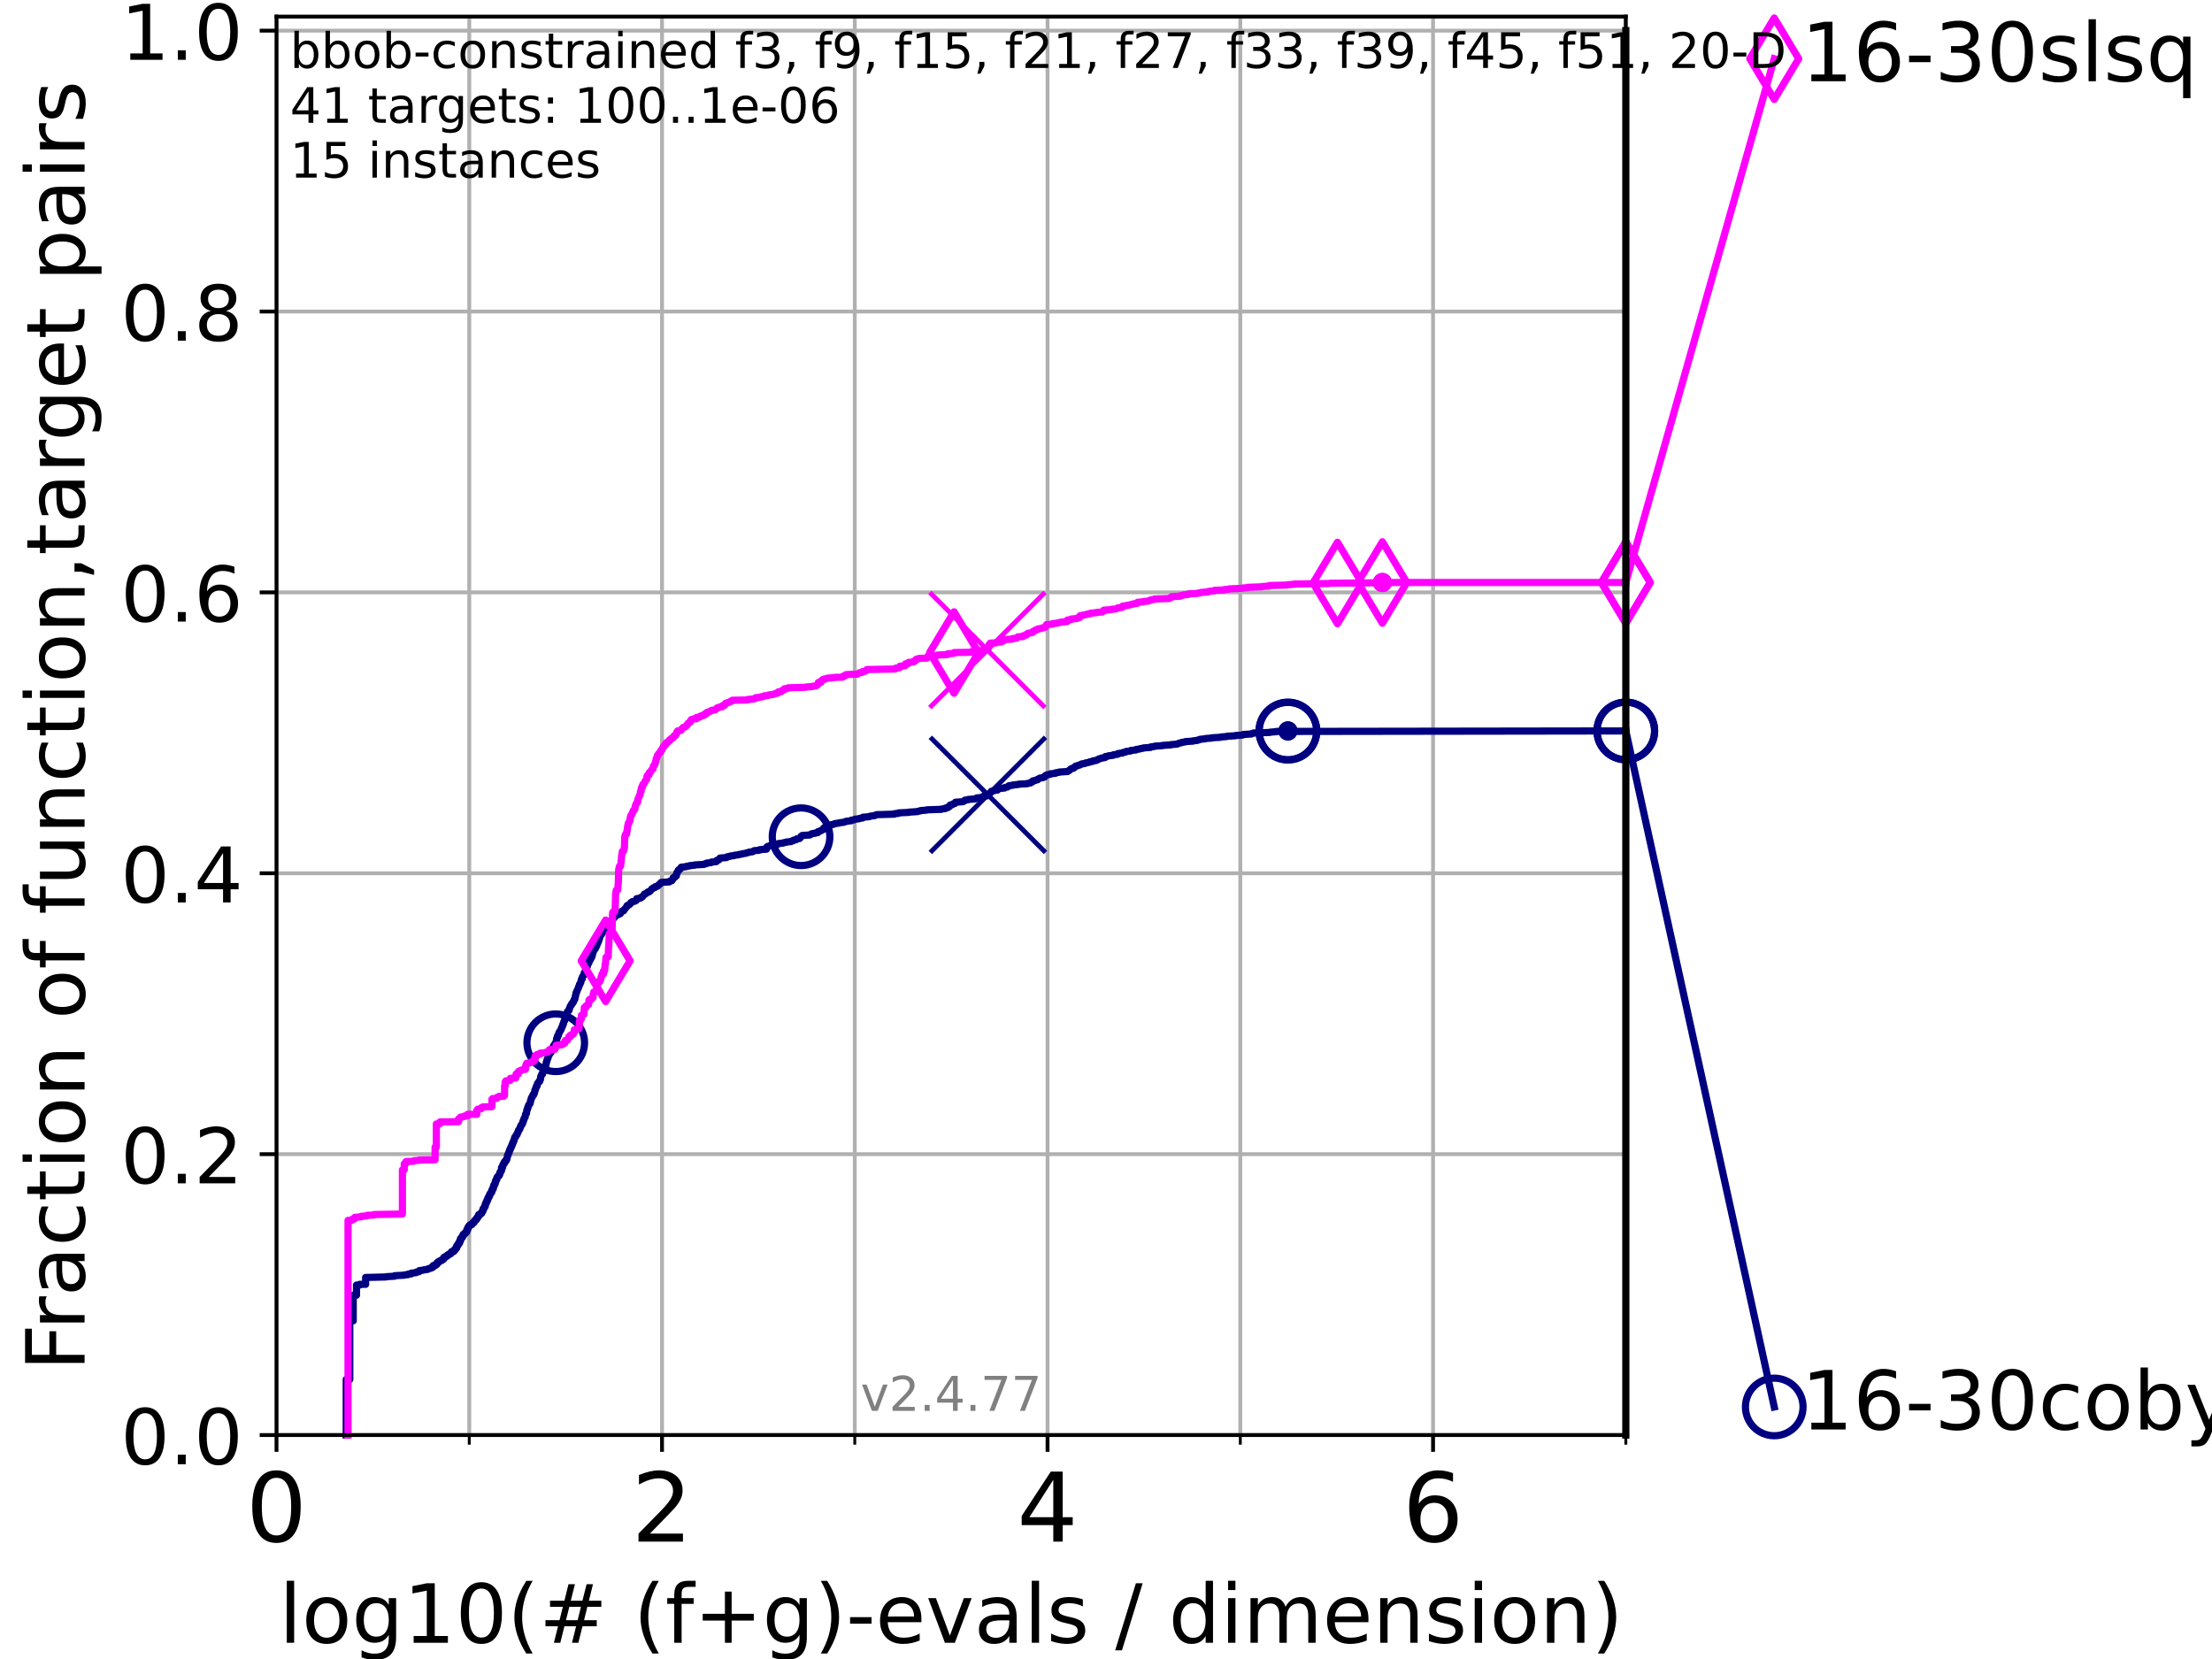 <?xml version="1.0" encoding="utf-8" standalone="no"?>
<!DOCTYPE svg PUBLIC "-//W3C//DTD SVG 1.1//EN"
  "http://www.w3.org/Graphics/SVG/1.1/DTD/svg11.dtd">
<!-- Created with matplotlib (https://matplotlib.org/) -->
<svg height="345.6pt" version="1.1" viewBox="0 0 460.8 345.6" width="460.8pt" xmlns="http://www.w3.org/2000/svg" xmlns:xlink="http://www.w3.org/1999/xlink">
 <defs>
  <style type="text/css">*{stroke-linecap:butt;stroke-linejoin:round;}</style>
 </defs>
 <g id="figure_1">
  <g id="patch_1">
   <path d="M 0 345.6 
L 460.8 345.6 
L 460.8 0 
L 0 0 
z
" style="fill:#ffffff;"/>
  </g>
  <g id="axes_1">
   <g id="patch_2">
    <path d="M 57.6 298.944 
L 338.688 298.944 
L 338.688 3.456 
L 57.6 3.456 
z
" style="fill:#ffffff;"/>
   </g>
   <g id="matplotlib.axis_1">
    <g id="xtick_1">
     <g id="line2d_1">
      <path clip-path="url(#p906c30da23)" d="M 57.6 298.944 
L 57.6 3.456 
" style="fill:none;stroke:#b0b0b0;stroke-linecap:square;stroke-width:0.8;"/>
     </g>
     <g id="line2d_2">
      <defs>
       <path d="M 0 0 
L 0 3.5 
" id="m03ee4ca9a4" style="stroke:#000000;stroke-width:0.8;"/>
      </defs>
      <g>
       <use style="stroke:#000000;stroke-width:0.8;" x="57.6" xlink:href="#m03ee4ca9a4" y="298.944"/>
      </g>
     </g>
     <g id="text_1">
      <!-- 0 -->
      <g transform="translate(51.237 321.141)scale(0.2 -0.2)">
       <defs>
        <path d="M 31.781 66.406 
Q 24.172 66.406 20.328 58.906 
Q 16.5 51.422 16.5 36.375 
Q 16.5 21.391 20.328 13.891 
Q 24.172 6.391 31.781 6.391 
Q 39.453 6.391 43.281 13.891 
Q 47.125 21.391 47.125 36.375 
Q 47.125 51.422 43.281 58.906 
Q 39.453 66.406 31.781 66.406 
z
M 31.781 74.219 
Q 44.047 74.219 50.516 64.516 
Q 56.984 54.828 56.984 36.375 
Q 56.984 17.969 50.516 8.266 
Q 44.047 -1.422 31.781 -1.422 
Q 19.531 -1.422 13.062 8.266 
Q 6.594 17.969 6.594 36.375 
Q 6.594 54.828 13.062 64.516 
Q 19.531 74.219 31.781 74.219 
z
" id="DejaVuSans-48"/>
       </defs>
       <use xlink:href="#DejaVuSans-48"/>
      </g>
     </g>
    </g>
    <g id="xtick_2">
     <g id="line2d_3">
      <path clip-path="url(#p906c30da23)" d="M 137.911 298.944 
L 137.911 3.456 
" style="fill:none;stroke:#b0b0b0;stroke-linecap:square;stroke-width:0.8;"/>
     </g>
     <g id="line2d_4">
      <g>
       <use style="stroke:#000000;stroke-width:0.8;" x="137.911" xlink:href="#m03ee4ca9a4" y="298.944"/>
      </g>
     </g>
     <g id="text_2">
      <!-- 2 -->
      <g transform="translate(131.548 321.141)scale(0.2 -0.2)">
       <defs>
        <path d="M 19.188 8.297 
L 53.609 8.297 
L 53.609 0 
L 7.328 0 
L 7.328 8.297 
Q 12.938 14.109 22.625 23.891 
Q 32.328 33.688 34.812 36.531 
Q 39.547 41.844 41.422 45.531 
Q 43.312 49.219 43.312 52.781 
Q 43.312 58.594 39.234 62.25 
Q 35.156 65.922 28.609 65.922 
Q 23.969 65.922 18.812 64.312 
Q 13.672 62.703 7.812 59.422 
L 7.812 69.391 
Q 13.766 71.781 18.938 73 
Q 24.125 74.219 28.422 74.219 
Q 39.75 74.219 46.484 68.547 
Q 53.219 62.891 53.219 53.422 
Q 53.219 48.922 51.531 44.891 
Q 49.859 40.875 45.406 35.406 
Q 44.188 33.984 37.641 27.219 
Q 31.109 20.453 19.188 8.297 
z
" id="DejaVuSans-50"/>
       </defs>
       <use xlink:href="#DejaVuSans-50"/>
      </g>
     </g>
    </g>
    <g id="xtick_3">
     <g id="line2d_5">
      <path clip-path="url(#p906c30da23)" d="M 218.222 298.944 
L 218.222 3.456 
" style="fill:none;stroke:#b0b0b0;stroke-linecap:square;stroke-width:0.8;"/>
     </g>
     <g id="line2d_6">
      <g>
       <use style="stroke:#000000;stroke-width:0.8;" x="218.222" xlink:href="#m03ee4ca9a4" y="298.944"/>
      </g>
     </g>
     <g id="text_3">
      <!-- 4 -->
      <g transform="translate(211.859 321.141)scale(0.2 -0.2)">
       <defs>
        <path d="M 37.797 64.312 
L 12.891 25.391 
L 37.797 25.391 
z
M 35.203 72.906 
L 47.609 72.906 
L 47.609 25.391 
L 58.016 25.391 
L 58.016 17.188 
L 47.609 17.188 
L 47.609 0 
L 37.797 0 
L 37.797 17.188 
L 4.891 17.188 
L 4.891 26.703 
z
" id="DejaVuSans-52"/>
       </defs>
       <use xlink:href="#DejaVuSans-52"/>
      </g>
     </g>
    </g>
    <g id="xtick_4">
     <g id="line2d_7">
      <path clip-path="url(#p906c30da23)" d="M 298.533 298.944 
L 298.533 3.456 
" style="fill:none;stroke:#b0b0b0;stroke-linecap:square;stroke-width:0.8;"/>
     </g>
     <g id="line2d_8">
      <g>
       <use style="stroke:#000000;stroke-width:0.8;" x="298.533" xlink:href="#m03ee4ca9a4" y="298.944"/>
      </g>
     </g>
     <g id="text_4">
      <!-- 6 -->
      <g transform="translate(292.17 321.141)scale(0.2 -0.2)">
       <defs>
        <path d="M 33.016 40.375 
Q 26.375 40.375 22.484 35.828 
Q 18.609 31.297 18.609 23.391 
Q 18.609 15.531 22.484 10.953 
Q 26.375 6.391 33.016 6.391 
Q 39.656 6.391 43.531 10.953 
Q 47.406 15.531 47.406 23.391 
Q 47.406 31.297 43.531 35.828 
Q 39.656 40.375 33.016 40.375 
z
M 52.594 71.297 
L 52.594 62.312 
Q 48.875 64.062 45.094 64.984 
Q 41.312 65.922 37.594 65.922 
Q 27.828 65.922 22.672 59.328 
Q 17.531 52.734 16.797 39.406 
Q 19.672 43.656 24.016 45.922 
Q 28.375 48.188 33.594 48.188 
Q 44.578 48.188 50.953 41.516 
Q 57.328 34.859 57.328 23.391 
Q 57.328 12.156 50.688 5.359 
Q 44.047 -1.422 33.016 -1.422 
Q 20.359 -1.422 13.672 8.266 
Q 6.984 17.969 6.984 36.375 
Q 6.984 53.656 15.188 63.938 
Q 23.391 74.219 37.203 74.219 
Q 40.922 74.219 44.703 73.484 
Q 48.484 72.75 52.594 71.297 
z
" id="DejaVuSans-54"/>
       </defs>
       <use xlink:href="#DejaVuSans-54"/>
      </g>
     </g>
    </g>
    <g id="xtick_5">
     <g id="line2d_9">
      <path clip-path="url(#p906c30da23)" d="M 97.755 298.944 
L 97.755 3.456 
" style="fill:none;stroke:#b0b0b0;stroke-linecap:square;stroke-width:0.8;"/>
     </g>
     <g id="line2d_10">
      <defs>
       <path d="M 0 0 
L 0 2 
" id="m94e7efcafb" style="stroke:#000000;stroke-width:0.6;"/>
      </defs>
      <g>
       <use style="stroke:#000000;stroke-width:0.6;" x="97.755" xlink:href="#m94e7efcafb" y="298.944"/>
      </g>
     </g>
    </g>
    <g id="xtick_6">
     <g id="line2d_11">
      <path clip-path="url(#p906c30da23)" d="M 178.066 298.944 
L 178.066 3.456 
" style="fill:none;stroke:#b0b0b0;stroke-linecap:square;stroke-width:0.8;"/>
     </g>
     <g id="line2d_12">
      <g>
       <use style="stroke:#000000;stroke-width:0.6;" x="178.066" xlink:href="#m94e7efcafb" y="298.944"/>
      </g>
     </g>
    </g>
    <g id="xtick_7">
     <g id="line2d_13">
      <path clip-path="url(#p906c30da23)" d="M 258.377 298.944 
L 258.377 3.456 
" style="fill:none;stroke:#b0b0b0;stroke-linecap:square;stroke-width:0.8;"/>
     </g>
     <g id="line2d_14">
      <g>
       <use style="stroke:#000000;stroke-width:0.6;" x="258.377" xlink:href="#m94e7efcafb" y="298.944"/>
      </g>
     </g>
    </g>
    <g id="xtick_8">
     <g id="line2d_15">
      <path clip-path="url(#p906c30da23)" d="M 338.688 298.944 
L 338.688 3.456 
" style="fill:none;stroke:#b0b0b0;stroke-linecap:square;stroke-width:0.8;"/>
     </g>
     <g id="line2d_16">
      <g>
       <use style="stroke:#000000;stroke-width:0.6;" x="338.688" xlink:href="#m94e7efcafb" y="298.944"/>
      </g>
     </g>
    </g>
    <g id="text_5">
     <!-- log10(# (f+g)-evals / dimension) -->
     <g transform="translate(58.145 342.218)scale(0.17 -0.17)">
      <defs>
       <path d="M 9.422 75.984 
L 18.406 75.984 
L 18.406 0 
L 9.422 0 
z
" id="DejaVuSans-108"/>
       <path d="M 30.609 48.391 
Q 23.391 48.391 19.188 42.75 
Q 14.984 37.109 14.984 27.297 
Q 14.984 17.484 19.156 11.844 
Q 23.344 6.203 30.609 6.203 
Q 37.797 6.203 41.984 11.859 
Q 46.188 17.531 46.188 27.297 
Q 46.188 37.016 41.984 42.703 
Q 37.797 48.391 30.609 48.391 
z
M 30.609 56 
Q 42.328 56 49.016 48.375 
Q 55.719 40.766 55.719 27.297 
Q 55.719 13.875 49.016 6.219 
Q 42.328 -1.422 30.609 -1.422 
Q 18.844 -1.422 12.172 6.219 
Q 5.516 13.875 5.516 27.297 
Q 5.516 40.766 12.172 48.375 
Q 18.844 56 30.609 56 
z
" id="DejaVuSans-111"/>
       <path d="M 45.406 27.984 
Q 45.406 37.75 41.375 43.109 
Q 37.359 48.484 30.078 48.484 
Q 22.859 48.484 18.828 43.109 
Q 14.797 37.75 14.797 27.984 
Q 14.797 18.266 18.828 12.891 
Q 22.859 7.516 30.078 7.516 
Q 37.359 7.516 41.375 12.891 
Q 45.406 18.266 45.406 27.984 
z
M 54.391 6.781 
Q 54.391 -7.172 48.188 -13.984 
Q 42 -20.797 29.203 -20.797 
Q 24.469 -20.797 20.266 -20.094 
Q 16.062 -19.391 12.109 -17.922 
L 12.109 -9.188 
Q 16.062 -11.328 19.922 -12.344 
Q 23.781 -13.375 27.781 -13.375 
Q 36.625 -13.375 41.016 -8.766 
Q 45.406 -4.156 45.406 5.172 
L 45.406 9.625 
Q 42.625 4.781 38.281 2.391 
Q 33.938 0 27.875 0 
Q 17.828 0 11.672 7.656 
Q 5.516 15.328 5.516 27.984 
Q 5.516 40.672 11.672 48.328 
Q 17.828 56 27.875 56 
Q 33.938 56 38.281 53.609 
Q 42.625 51.219 45.406 46.391 
L 45.406 54.688 
L 54.391 54.688 
z
" id="DejaVuSans-103"/>
       <path d="M 12.406 8.297 
L 28.516 8.297 
L 28.516 63.922 
L 10.984 60.406 
L 10.984 69.391 
L 28.422 72.906 
L 38.281 72.906 
L 38.281 8.297 
L 54.391 8.297 
L 54.391 0 
L 12.406 0 
z
" id="DejaVuSans-49"/>
       <path d="M 31 75.875 
Q 24.469 64.656 21.281 53.656 
Q 18.109 42.672 18.109 31.391 
Q 18.109 20.125 21.312 9.062 
Q 24.516 -2 31 -13.188 
L 23.188 -13.188 
Q 15.875 -1.703 12.234 9.375 
Q 8.594 20.453 8.594 31.391 
Q 8.594 42.281 12.203 53.312 
Q 15.828 64.359 23.188 75.875 
z
" id="DejaVuSans-40"/>
       <path d="M 51.125 44 
L 36.922 44 
L 32.812 27.688 
L 47.125 27.688 
z
M 43.797 71.781 
L 38.719 51.516 
L 52.984 51.516 
L 58.109 71.781 
L 65.922 71.781 
L 60.891 51.516 
L 76.125 51.516 
L 76.125 44 
L 58.984 44 
L 54.984 27.688 
L 70.516 27.688 
L 70.516 20.219 
L 53.078 20.219 
L 48 0 
L 40.188 0 
L 45.219 20.219 
L 30.906 20.219 
L 25.875 0 
L 18.016 0 
L 23.094 20.219 
L 7.719 20.219 
L 7.719 27.688 
L 24.906 27.688 
L 29 44 
L 13.281 44 
L 13.281 51.516 
L 30.906 51.516 
L 35.891 71.781 
z
" id="DejaVuSans-35"/>
       <path id="DejaVuSans-32"/>
       <path d="M 37.109 75.984 
L 37.109 68.5 
L 28.516 68.5 
Q 23.688 68.5 21.797 66.547 
Q 19.922 64.594 19.922 59.516 
L 19.922 54.688 
L 34.719 54.688 
L 34.719 47.703 
L 19.922 47.703 
L 19.922 0 
L 10.891 0 
L 10.891 47.703 
L 2.297 47.703 
L 2.297 54.688 
L 10.891 54.688 
L 10.891 58.5 
Q 10.891 67.625 15.141 71.797 
Q 19.391 75.984 28.609 75.984 
z
" id="DejaVuSans-102"/>
       <path d="M 46 62.703 
L 46 35.5 
L 73.188 35.5 
L 73.188 27.203 
L 46 27.203 
L 46 0 
L 37.797 0 
L 37.797 27.203 
L 10.594 27.203 
L 10.594 35.5 
L 37.797 35.5 
L 37.797 62.703 
z
" id="DejaVuSans-43"/>
       <path d="M 8.016 75.875 
L 15.828 75.875 
Q 23.141 64.359 26.781 53.312 
Q 30.422 42.281 30.422 31.391 
Q 30.422 20.453 26.781 9.375 
Q 23.141 -1.703 15.828 -13.188 
L 8.016 -13.188 
Q 14.5 -2 17.703 9.062 
Q 20.906 20.125 20.906 31.391 
Q 20.906 42.672 17.703 53.656 
Q 14.5 64.656 8.016 75.875 
z
" id="DejaVuSans-41"/>
       <path d="M 4.891 31.391 
L 31.203 31.391 
L 31.203 23.391 
L 4.891 23.391 
z
" id="DejaVuSans-45"/>
       <path d="M 56.203 29.594 
L 56.203 25.203 
L 14.891 25.203 
Q 15.484 15.922 20.484 11.062 
Q 25.484 6.203 34.422 6.203 
Q 39.594 6.203 44.453 7.469 
Q 49.312 8.734 54.109 11.281 
L 54.109 2.781 
Q 49.266 0.734 44.188 -0.344 
Q 39.109 -1.422 33.891 -1.422 
Q 20.797 -1.422 13.156 6.188 
Q 5.516 13.812 5.516 26.812 
Q 5.516 40.234 12.766 48.109 
Q 20.016 56 32.328 56 
Q 43.359 56 49.781 48.891 
Q 56.203 41.797 56.203 29.594 
z
M 47.219 32.234 
Q 47.125 39.594 43.094 43.984 
Q 39.062 48.391 32.422 48.391 
Q 24.906 48.391 20.391 44.141 
Q 15.875 39.891 15.188 32.172 
z
" id="DejaVuSans-101"/>
       <path d="M 2.984 54.688 
L 12.5 54.688 
L 29.594 8.797 
L 46.688 54.688 
L 56.203 54.688 
L 35.688 0 
L 23.484 0 
z
" id="DejaVuSans-118"/>
       <path d="M 34.281 27.484 
Q 23.391 27.484 19.188 25 
Q 14.984 22.516 14.984 16.5 
Q 14.984 11.719 18.141 8.906 
Q 21.297 6.109 26.703 6.109 
Q 34.188 6.109 38.703 11.406 
Q 43.219 16.703 43.219 25.484 
L 43.219 27.484 
z
M 52.203 31.203 
L 52.203 0 
L 43.219 0 
L 43.219 8.297 
Q 40.141 3.328 35.547 0.953 
Q 30.953 -1.422 24.312 -1.422 
Q 15.922 -1.422 10.953 3.297 
Q 6 8.016 6 15.922 
Q 6 25.141 12.172 29.828 
Q 18.359 34.516 30.609 34.516 
L 43.219 34.516 
L 43.219 35.406 
Q 43.219 41.609 39.141 45 
Q 35.062 48.391 27.688 48.391 
Q 23 48.391 18.547 47.266 
Q 14.109 46.141 10.016 43.891 
L 10.016 52.203 
Q 14.938 54.109 19.578 55.047 
Q 24.219 56 28.609 56 
Q 40.484 56 46.344 49.844 
Q 52.203 43.703 52.203 31.203 
z
" id="DejaVuSans-97"/>
       <path d="M 44.281 53.078 
L 44.281 44.578 
Q 40.484 46.531 36.375 47.5 
Q 32.281 48.484 27.875 48.484 
Q 21.188 48.484 17.844 46.438 
Q 14.5 44.391 14.5 40.281 
Q 14.5 37.156 16.891 35.375 
Q 19.281 33.594 26.516 31.984 
L 29.594 31.297 
Q 39.156 29.25 43.188 25.516 
Q 47.219 21.781 47.219 15.094 
Q 47.219 7.469 41.188 3.016 
Q 35.156 -1.422 24.609 -1.422 
Q 20.219 -1.422 15.453 -0.562 
Q 10.688 0.297 5.422 2 
L 5.422 11.281 
Q 10.406 8.688 15.234 7.391 
Q 20.062 6.109 24.812 6.109 
Q 31.156 6.109 34.562 8.281 
Q 37.984 10.453 37.984 14.406 
Q 37.984 18.062 35.516 20.016 
Q 33.062 21.969 24.703 23.781 
L 21.578 24.516 
Q 13.234 26.266 9.516 29.906 
Q 5.812 33.547 5.812 39.891 
Q 5.812 47.609 11.281 51.797 
Q 16.75 56 26.812 56 
Q 31.781 56 36.172 55.266 
Q 40.578 54.547 44.281 53.078 
z
" id="DejaVuSans-115"/>
       <path d="M 25.391 72.906 
L 33.688 72.906 
L 8.297 -9.281 
L 0 -9.281 
z
" id="DejaVuSans-47"/>
       <path d="M 45.406 46.391 
L 45.406 75.984 
L 54.391 75.984 
L 54.391 0 
L 45.406 0 
L 45.406 8.203 
Q 42.578 3.328 38.25 0.953 
Q 33.938 -1.422 27.875 -1.422 
Q 17.969 -1.422 11.734 6.484 
Q 5.516 14.406 5.516 27.297 
Q 5.516 40.188 11.734 48.094 
Q 17.969 56 27.875 56 
Q 33.938 56 38.25 53.625 
Q 42.578 51.266 45.406 46.391 
z
M 14.797 27.297 
Q 14.797 17.391 18.875 11.75 
Q 22.953 6.109 30.078 6.109 
Q 37.203 6.109 41.297 11.75 
Q 45.406 17.391 45.406 27.297 
Q 45.406 37.203 41.297 42.844 
Q 37.203 48.484 30.078 48.484 
Q 22.953 48.484 18.875 42.844 
Q 14.797 37.203 14.797 27.297 
z
" id="DejaVuSans-100"/>
       <path d="M 9.422 54.688 
L 18.406 54.688 
L 18.406 0 
L 9.422 0 
z
M 9.422 75.984 
L 18.406 75.984 
L 18.406 64.594 
L 9.422 64.594 
z
" id="DejaVuSans-105"/>
       <path d="M 52 44.188 
Q 55.375 50.25 60.062 53.125 
Q 64.75 56 71.094 56 
Q 79.641 56 84.281 50.016 
Q 88.922 44.047 88.922 33.016 
L 88.922 0 
L 79.891 0 
L 79.891 32.719 
Q 79.891 40.578 77.094 44.375 
Q 74.312 48.188 68.609 48.188 
Q 61.625 48.188 57.562 43.547 
Q 53.516 38.922 53.516 30.906 
L 53.516 0 
L 44.484 0 
L 44.484 32.719 
Q 44.484 40.625 41.703 44.406 
Q 38.922 48.188 33.109 48.188 
Q 26.219 48.188 22.156 43.531 
Q 18.109 38.875 18.109 30.906 
L 18.109 0 
L 9.078 0 
L 9.078 54.688 
L 18.109 54.688 
L 18.109 46.188 
Q 21.188 51.219 25.484 53.609 
Q 29.781 56 35.688 56 
Q 41.656 56 45.828 52.969 
Q 50 49.953 52 44.188 
z
" id="DejaVuSans-109"/>
       <path d="M 54.891 33.016 
L 54.891 0 
L 45.906 0 
L 45.906 32.719 
Q 45.906 40.484 42.875 44.328 
Q 39.844 48.188 33.797 48.188 
Q 26.516 48.188 22.312 43.547 
Q 18.109 38.922 18.109 30.906 
L 18.109 0 
L 9.078 0 
L 9.078 54.688 
L 18.109 54.688 
L 18.109 46.188 
Q 21.344 51.125 25.703 53.562 
Q 30.078 56 35.797 56 
Q 45.219 56 50.047 50.172 
Q 54.891 44.344 54.891 33.016 
z
" id="DejaVuSans-110"/>
      </defs>
      <use xlink:href="#DejaVuSans-108"/>
      <use x="27.783" xlink:href="#DejaVuSans-111"/>
      <use x="88.965" xlink:href="#DejaVuSans-103"/>
      <use x="152.441" xlink:href="#DejaVuSans-49"/>
      <use x="216.064" xlink:href="#DejaVuSans-48"/>
      <use x="279.688" xlink:href="#DejaVuSans-40"/>
      <use x="318.701" xlink:href="#DejaVuSans-35"/>
      <use x="402.49" xlink:href="#DejaVuSans-32"/>
      <use x="434.277" xlink:href="#DejaVuSans-40"/>
      <use x="473.291" xlink:href="#DejaVuSans-102"/>
      <use x="508.496" xlink:href="#DejaVuSans-43"/>
      <use x="592.285" xlink:href="#DejaVuSans-103"/>
      <use x="655.762" xlink:href="#DejaVuSans-41"/>
      <use x="694.775" xlink:href="#DejaVuSans-45"/>
      <use x="730.859" xlink:href="#DejaVuSans-101"/>
      <use x="792.383" xlink:href="#DejaVuSans-118"/>
      <use x="851.562" xlink:href="#DejaVuSans-97"/>
      <use x="912.842" xlink:href="#DejaVuSans-108"/>
      <use x="940.625" xlink:href="#DejaVuSans-115"/>
      <use x="992.725" xlink:href="#DejaVuSans-32"/>
      <use x="1024.512" xlink:href="#DejaVuSans-47"/>
      <use x="1058.203" xlink:href="#DejaVuSans-32"/>
      <use x="1089.99" xlink:href="#DejaVuSans-100"/>
      <use x="1153.467" xlink:href="#DejaVuSans-105"/>
      <use x="1181.25" xlink:href="#DejaVuSans-109"/>
      <use x="1278.662" xlink:href="#DejaVuSans-101"/>
      <use x="1340.186" xlink:href="#DejaVuSans-110"/>
      <use x="1403.564" xlink:href="#DejaVuSans-115"/>
      <use x="1455.664" xlink:href="#DejaVuSans-105"/>
      <use x="1483.447" xlink:href="#DejaVuSans-111"/>
      <use x="1544.629" xlink:href="#DejaVuSans-110"/>
      <use x="1608.008" xlink:href="#DejaVuSans-41"/>
     </g>
    </g>
   </g>
   <g id="matplotlib.axis_2">
    <g id="ytick_1">
     <g id="line2d_17">
      <path clip-path="url(#p906c30da23)" d="M 57.6 298.944 
L 338.688 298.944 
" style="fill:none;stroke:#b0b0b0;stroke-linecap:square;stroke-width:0.8;"/>
     </g>
     <g id="line2d_18">
      <defs>
       <path d="M 0 0 
L -3.5 0 
" id="md32ffc70f4" style="stroke:#000000;stroke-width:0.8;"/>
      </defs>
      <g>
       <use style="stroke:#000000;stroke-width:0.8;" x="57.6" xlink:href="#md32ffc70f4" y="298.944"/>
      </g>
     </g>
     <g id="text_6">
      <!-- 0.0 -->
      <g transform="translate(25.155 305.023)scale(0.16 -0.16)">
       <defs>
        <path d="M 10.688 12.406 
L 21 12.406 
L 21 0 
L 10.688 0 
z
" id="DejaVuSans-46"/>
       </defs>
       <use xlink:href="#DejaVuSans-48"/>
       <use x="63.623" xlink:href="#DejaVuSans-46"/>
       <use x="95.41" xlink:href="#DejaVuSans-48"/>
      </g>
     </g>
    </g>
    <g id="ytick_2">
     <g id="line2d_19">
      <path clip-path="url(#p906c30da23)" d="M 57.6 240.432 
L 338.688 240.432 
" style="fill:none;stroke:#b0b0b0;stroke-linecap:square;stroke-width:0.8;"/>
     </g>
     <g id="line2d_20">
      <g>
       <use style="stroke:#000000;stroke-width:0.8;" x="57.6" xlink:href="#md32ffc70f4" y="240.432"/>
      </g>
     </g>
     <g id="text_7">
      <!-- 0.2 -->
      <g transform="translate(25.155 246.51)scale(0.16 -0.16)">
       <use xlink:href="#DejaVuSans-48"/>
       <use x="63.623" xlink:href="#DejaVuSans-46"/>
       <use x="95.41" xlink:href="#DejaVuSans-50"/>
      </g>
     </g>
    </g>
    <g id="ytick_3">
     <g id="line2d_21">
      <path clip-path="url(#p906c30da23)" d="M 57.6 181.919 
L 338.688 181.919 
" style="fill:none;stroke:#b0b0b0;stroke-linecap:square;stroke-width:0.8;"/>
     </g>
     <g id="line2d_22">
      <g>
       <use style="stroke:#000000;stroke-width:0.8;" x="57.6" xlink:href="#md32ffc70f4" y="181.919"/>
      </g>
     </g>
     <g id="text_8">
      <!-- 0.4 -->
      <g transform="translate(25.155 187.998)scale(0.16 -0.16)">
       <use xlink:href="#DejaVuSans-48"/>
       <use x="63.623" xlink:href="#DejaVuSans-46"/>
       <use x="95.41" xlink:href="#DejaVuSans-52"/>
      </g>
     </g>
    </g>
    <g id="ytick_4">
     <g id="line2d_23">
      <path clip-path="url(#p906c30da23)" d="M 57.6 123.407 
L 338.688 123.407 
" style="fill:none;stroke:#b0b0b0;stroke-linecap:square;stroke-width:0.8;"/>
     </g>
     <g id="line2d_24">
      <g>
       <use style="stroke:#000000;stroke-width:0.8;" x="57.6" xlink:href="#md32ffc70f4" y="123.407"/>
      </g>
     </g>
     <g id="text_9">
      <!-- 0.6 -->
      <g transform="translate(25.155 129.485)scale(0.16 -0.16)">
       <use xlink:href="#DejaVuSans-48"/>
       <use x="63.623" xlink:href="#DejaVuSans-46"/>
       <use x="95.41" xlink:href="#DejaVuSans-54"/>
      </g>
     </g>
    </g>
    <g id="ytick_5">
     <g id="line2d_25">
      <path clip-path="url(#p906c30da23)" d="M 57.6 64.894 
L 338.688 64.894 
" style="fill:none;stroke:#b0b0b0;stroke-linecap:square;stroke-width:0.8;"/>
     </g>
     <g id="line2d_26">
      <g>
       <use style="stroke:#000000;stroke-width:0.8;" x="57.6" xlink:href="#md32ffc70f4" y="64.894"/>
      </g>
     </g>
     <g id="text_10">
      <!-- 0.8 -->
      <g transform="translate(25.155 70.973)scale(0.16 -0.16)">
       <defs>
        <path d="M 31.781 34.625 
Q 24.75 34.625 20.719 30.859 
Q 16.703 27.094 16.703 20.516 
Q 16.703 13.922 20.719 10.156 
Q 24.75 6.391 31.781 6.391 
Q 38.812 6.391 42.859 10.172 
Q 46.922 13.969 46.922 20.516 
Q 46.922 27.094 42.891 30.859 
Q 38.875 34.625 31.781 34.625 
z
M 21.922 38.812 
Q 15.578 40.375 12.031 44.719 
Q 8.5 49.078 8.5 55.328 
Q 8.5 64.062 14.719 69.141 
Q 20.953 74.219 31.781 74.219 
Q 42.672 74.219 48.875 69.141 
Q 55.078 64.062 55.078 55.328 
Q 55.078 49.078 51.531 44.719 
Q 48 40.375 41.703 38.812 
Q 48.828 37.156 52.797 32.312 
Q 56.781 27.484 56.781 20.516 
Q 56.781 9.906 50.312 4.234 
Q 43.844 -1.422 31.781 -1.422 
Q 19.734 -1.422 13.25 4.234 
Q 6.781 9.906 6.781 20.516 
Q 6.781 27.484 10.781 32.312 
Q 14.797 37.156 21.922 38.812 
z
M 18.312 54.391 
Q 18.312 48.734 21.844 45.562 
Q 25.391 42.391 31.781 42.391 
Q 38.141 42.391 41.719 45.562 
Q 45.312 48.734 45.312 54.391 
Q 45.312 60.062 41.719 63.234 
Q 38.141 66.406 31.781 66.406 
Q 25.391 66.406 21.844 63.234 
Q 18.312 60.062 18.312 54.391 
z
" id="DejaVuSans-56"/>
       </defs>
       <use xlink:href="#DejaVuSans-48"/>
       <use x="63.623" xlink:href="#DejaVuSans-46"/>
       <use x="95.41" xlink:href="#DejaVuSans-56"/>
      </g>
     </g>
    </g>
    <g id="ytick_6">
     <g id="line2d_27">
      <path clip-path="url(#p906c30da23)" d="M 57.6 6.382 
L 338.688 6.382 
" style="fill:none;stroke:#b0b0b0;stroke-linecap:square;stroke-width:0.8;"/>
     </g>
     <g id="line2d_28">
      <g>
       <use style="stroke:#000000;stroke-width:0.8;" x="57.6" xlink:href="#md32ffc70f4" y="6.382"/>
      </g>
     </g>
     <g id="text_11">
      <!-- 1.0 -->
      <g transform="translate(25.155 12.46)scale(0.16 -0.16)">
       <use xlink:href="#DejaVuSans-49"/>
       <use x="63.623" xlink:href="#DejaVuSans-46"/>
       <use x="95.41" xlink:href="#DejaVuSans-48"/>
      </g>
     </g>
    </g>
    <g id="text_12">
     <!-- Fraction of function,target pairs -->
     <g transform="translate(17.62 285.585)rotate(-90)scale(0.17 -0.17)">
      <defs>
       <path d="M 9.812 72.906 
L 51.703 72.906 
L 51.703 64.594 
L 19.672 64.594 
L 19.672 43.109 
L 48.578 43.109 
L 48.578 34.812 
L 19.672 34.812 
L 19.672 0 
L 9.812 0 
z
" id="DejaVuSans-70"/>
       <path d="M 41.109 46.297 
Q 39.594 47.172 37.812 47.578 
Q 36.031 48 33.891 48 
Q 26.266 48 22.188 43.047 
Q 18.109 38.094 18.109 28.812 
L 18.109 0 
L 9.078 0 
L 9.078 54.688 
L 18.109 54.688 
L 18.109 46.188 
Q 20.953 51.172 25.484 53.578 
Q 30.031 56 36.531 56 
Q 37.453 56 38.578 55.875 
Q 39.703 55.766 41.062 55.516 
z
" id="DejaVuSans-114"/>
       <path d="M 48.781 52.594 
L 48.781 44.188 
Q 44.969 46.297 41.141 47.344 
Q 37.312 48.391 33.406 48.391 
Q 24.656 48.391 19.812 42.844 
Q 14.984 37.312 14.984 27.297 
Q 14.984 17.281 19.812 11.734 
Q 24.656 6.203 33.406 6.203 
Q 37.312 6.203 41.141 7.25 
Q 44.969 8.297 48.781 10.406 
L 48.781 2.094 
Q 45.016 0.344 40.984 -0.531 
Q 36.969 -1.422 32.422 -1.422 
Q 20.062 -1.422 12.781 6.344 
Q 5.516 14.109 5.516 27.297 
Q 5.516 40.672 12.859 48.328 
Q 20.219 56 33.016 56 
Q 37.156 56 41.109 55.141 
Q 45.062 54.297 48.781 52.594 
z
" id="DejaVuSans-99"/>
       <path d="M 18.312 70.219 
L 18.312 54.688 
L 36.812 54.688 
L 36.812 47.703 
L 18.312 47.703 
L 18.312 18.016 
Q 18.312 11.328 20.141 9.422 
Q 21.969 7.516 27.594 7.516 
L 36.812 7.516 
L 36.812 0 
L 27.594 0 
Q 17.188 0 13.234 3.875 
Q 9.281 7.766 9.281 18.016 
L 9.281 47.703 
L 2.688 47.703 
L 2.688 54.688 
L 9.281 54.688 
L 9.281 70.219 
z
" id="DejaVuSans-116"/>
       <path d="M 8.5 21.578 
L 8.5 54.688 
L 17.484 54.688 
L 17.484 21.922 
Q 17.484 14.156 20.5 10.266 
Q 23.531 6.391 29.594 6.391 
Q 36.859 6.391 41.078 11.031 
Q 45.312 15.672 45.312 23.688 
L 45.312 54.688 
L 54.297 54.688 
L 54.297 0 
L 45.312 0 
L 45.312 8.406 
Q 42.047 3.422 37.719 1 
Q 33.406 -1.422 27.688 -1.422 
Q 18.266 -1.422 13.375 4.438 
Q 8.5 10.297 8.5 21.578 
z
M 31.109 56 
z
" id="DejaVuSans-117"/>
       <path d="M 11.719 12.406 
L 22.016 12.406 
L 22.016 4 
L 14.016 -11.625 
L 7.719 -11.625 
L 11.719 4 
z
" id="DejaVuSans-44"/>
       <path d="M 18.109 8.203 
L 18.109 -20.797 
L 9.078 -20.797 
L 9.078 54.688 
L 18.109 54.688 
L 18.109 46.391 
Q 20.953 51.266 25.266 53.625 
Q 29.594 56 35.594 56 
Q 45.562 56 51.781 48.094 
Q 58.016 40.188 58.016 27.297 
Q 58.016 14.406 51.781 6.484 
Q 45.562 -1.422 35.594 -1.422 
Q 29.594 -1.422 25.266 0.953 
Q 20.953 3.328 18.109 8.203 
z
M 48.688 27.297 
Q 48.688 37.203 44.609 42.844 
Q 40.531 48.484 33.406 48.484 
Q 26.266 48.484 22.188 42.844 
Q 18.109 37.203 18.109 27.297 
Q 18.109 17.391 22.188 11.75 
Q 26.266 6.109 33.406 6.109 
Q 40.531 6.109 44.609 11.75 
Q 48.688 17.391 48.688 27.297 
z
" id="DejaVuSans-112"/>
      </defs>
      <use xlink:href="#DejaVuSans-70"/>
      <use x="50.27" xlink:href="#DejaVuSans-114"/>
      <use x="91.383" xlink:href="#DejaVuSans-97"/>
      <use x="152.662" xlink:href="#DejaVuSans-99"/>
      <use x="207.643" xlink:href="#DejaVuSans-116"/>
      <use x="246.852" xlink:href="#DejaVuSans-105"/>
      <use x="274.635" xlink:href="#DejaVuSans-111"/>
      <use x="335.816" xlink:href="#DejaVuSans-110"/>
      <use x="399.195" xlink:href="#DejaVuSans-32"/>
      <use x="430.982" xlink:href="#DejaVuSans-111"/>
      <use x="492.164" xlink:href="#DejaVuSans-102"/>
      <use x="527.369" xlink:href="#DejaVuSans-32"/>
      <use x="559.156" xlink:href="#DejaVuSans-102"/>
      <use x="594.361" xlink:href="#DejaVuSans-117"/>
      <use x="657.74" xlink:href="#DejaVuSans-110"/>
      <use x="721.119" xlink:href="#DejaVuSans-99"/>
      <use x="776.1" xlink:href="#DejaVuSans-116"/>
      <use x="815.309" xlink:href="#DejaVuSans-105"/>
      <use x="843.092" xlink:href="#DejaVuSans-111"/>
      <use x="904.273" xlink:href="#DejaVuSans-110"/>
      <use x="967.652" xlink:href="#DejaVuSans-44"/>
      <use x="999.439" xlink:href="#DejaVuSans-116"/>
      <use x="1038.648" xlink:href="#DejaVuSans-97"/>
      <use x="1099.928" xlink:href="#DejaVuSans-114"/>
      <use x="1139.291" xlink:href="#DejaVuSans-103"/>
      <use x="1202.768" xlink:href="#DejaVuSans-101"/>
      <use x="1264.291" xlink:href="#DejaVuSans-116"/>
      <use x="1303.5" xlink:href="#DejaVuSans-32"/>
      <use x="1335.287" xlink:href="#DejaVuSans-112"/>
      <use x="1398.764" xlink:href="#DejaVuSans-97"/>
      <use x="1460.043" xlink:href="#DejaVuSans-105"/>
      <use x="1487.826" xlink:href="#DejaVuSans-114"/>
      <use x="1528.939" xlink:href="#DejaVuSans-115"/>
     </g>
    </g>
   </g>
   <g id="line2d_29">
    <defs>
     <path d="M 0 1.5 
C 0.398 1.5 0.779 1.342 1.061 1.061 
C 1.342 0.779 1.5 0.398 1.5 0 
C 1.5 -0.398 1.342 -0.779 1.061 -1.061 
C 0.779 -1.342 0.398 -1.5 0 -1.5 
C -0.398 -1.5 -0.779 -1.342 -1.061 -1.061 
C -1.342 -0.779 -1.5 -0.398 -1.5 0 
C -1.5 0.398 -1.342 0.779 -1.061 1.061 
C -0.779 1.342 -0.398 1.5 0 1.5 
z
" id="m9d7887277e" style="stroke:#000080;"/>
    </defs>
    <g>
     <use style="fill:#000080;stroke:#000080;" x="268.296" xlink:href="#m9d7887277e" y="152.266"/>
     <use style="fill:#000080;stroke:#000080;" x="268.296" xlink:href="#m9d7887277e" y="152.266"/>
    </g>
   </g>
   <g id="line2d_30">
    <path d="M 72.125 298.944 
L 72.125 287.368 
L 72.868 287.368 
L 72.868 275.158 
L 73.579 275.158 
L 73.579 269.82 
L 74.263 269.82 
L 74.263 267.706 
L 74.922 267.706 
L 74.922 267.547 
L 76.168 267.547 
L 76.168 266.12 
L 80.416 266.014 
L 80.416 265.961 
L 82.207 265.856 
L 82.207 265.75 
L 84.213 265.644 
L 84.213 265.591 
L 84.956 265.539 
L 84.956 265.433 
L 85.667 265.38 
L 85.667 265.221 
L 86.684 265.116 
L 86.684 265.01 
L 87.33 264.904 
L 87.33 264.693 
L 88.256 264.587 
L 88.256 264.534 
L 89.135 264.429 
L 89.135 264.323 
L 89.698 264.217 
L 89.698 264.111 
L 89.973 264.111 
L 89.973 263.953 
L 90.243 263.953 
L 90.243 263.636 
L 90.771 263.583 
L 90.771 263.371 
L 91.03 263.371 
L 91.03 263.054 
L 91.284 263.054 
L 91.284 262.843 
L 91.535 262.843 
L 91.535 262.684 
L 92.027 262.579 
L 92.027 262.42 
L 92.267 262.42 
L 92.267 262.209 
L 92.504 262.209 
L 92.504 261.891 
L 92.969 261.786 
L 92.969 261.627 
L 93.197 261.627 
L 93.197 261.469 
L 93.422 261.469 
L 93.422 261.31 
L 93.864 261.204 
L 93.864 260.993 
L 94.081 260.993 
L 94.081 260.729 
L 94.506 260.729 
L 94.506 260.517 
L 94.715 260.517 
L 94.715 260.253 
L 94.921 260.253 
L 94.921 259.989 
L 95.125 259.989 
L 95.125 259.566 
L 95.327 259.566 
L 95.327 259.249 
L 95.526 259.249 
L 95.526 258.984 
L 95.723 258.984 
L 95.723 258.561 
L 95.918 258.561 
L 95.918 258.033 
L 96.111 258.033 
L 96.111 257.821 
L 96.301 257.821 
L 96.301 257.504 
L 96.49 257.504 
L 96.49 257.134 
L 96.861 257.029 
L 96.861 256.817 
L 97.044 256.817 
L 97.044 256.659 
L 97.224 256.659 
L 97.224 256.236 
L 97.403 256.236 
L 97.403 255.813 
L 97.58 255.813 
L 97.58 255.496 
L 97.755 255.496 
L 97.755 255.284 
L 97.929 255.284 
L 97.929 255.126 
L 98.271 255.126 
L 98.271 254.967 
L 98.439 254.967 
L 98.439 254.756 
L 98.772 254.65 
L 98.772 254.386 
L 98.935 254.386 
L 98.935 254.174 
L 99.258 254.069 
L 99.258 253.804 
L 99.418 253.804 
L 99.418 253.593 
L 99.575 253.593 
L 99.575 253.329 
L 99.732 253.329 
L 99.732 253.011 
L 100.04 253.011 
L 100.04 252.853 
L 100.344 252.747 
L 100.344 252.483 
L 100.493 252.483 
L 100.493 252.219 
L 100.642 252.219 
L 100.642 251.796 
L 100.789 251.796 
L 100.789 251.584 
L 100.935 251.584 
L 100.935 251.32 
L 101.08 251.32 
L 101.08 250.844 
L 101.223 250.844 
L 101.223 250.527 
L 101.366 250.527 
L 101.366 250.21 
L 101.507 250.21 
L 101.507 249.893 
L 101.647 249.893 
L 101.647 249.523 
L 101.786 249.523 
L 101.786 249.311 
L 101.924 249.311 
L 101.924 248.994 
L 102.06 248.994 
L 102.06 248.677 
L 102.196 248.677 
L 102.196 248.519 
L 102.331 248.519 
L 102.331 248.307 
L 102.465 248.307 
L 102.465 247.884 
L 102.597 247.884 
L 102.597 247.726 
L 102.729 247.726 
L 102.729 247.303 
L 102.859 247.303 
L 102.859 246.88 
L 102.989 246.88 
L 102.989 246.721 
L 103.118 246.721 
L 103.118 246.351 
L 103.246 246.351 
L 103.246 245.929 
L 103.372 245.929 
L 103.372 245.717 
L 103.498 245.717 
L 103.498 245.347 
L 103.623 245.347 
L 103.623 245.136 
L 103.871 245.03 
L 103.871 244.924 
L 103.993 244.924 
L 103.993 244.66 
L 104.115 244.66 
L 104.115 244.29 
L 104.235 244.29 
L 104.235 244.079 
L 104.355 244.079 
L 104.355 243.867 
L 104.474 243.867 
L 104.474 243.233 
L 104.71 243.18 
L 104.71 242.757 
L 104.826 242.757 
L 104.826 242.493 
L 105.057 242.387 
L 105.057 242.07 
L 105.285 242.017 
L 105.285 241.806 
L 105.51 241.7 
L 105.51 241.436 
L 105.622 241.436 
L 105.733 240.643 
L 105.843 240.643 
L 105.952 240.114 
L 106.061 240.114 
L 106.169 239.533 
L 106.276 239.533 
L 106.383 239.057 
L 106.489 239.057 
L 106.594 238.582 
L 106.699 238.582 
L 106.803 238.053 
L 106.906 238.053 
L 107.009 237.577 
L 107.111 237.577 
L 107.213 236.943 
L 107.415 236.837 
L 107.515 236.467 
L 107.713 236.362 
L 107.811 235.939 
L 107.909 235.939 
L 108.006 235.463 
L 108.103 235.463 
L 108.199 235.199 
L 108.294 235.199 
L 108.389 234.723 
L 108.484 234.723 
L 108.578 234.353 
L 108.671 234.353 
L 108.764 234.089 
L 108.857 234.089 
L 108.949 233.56 
L 109.04 233.56 
L 109.132 233.084 
L 109.222 233.084 
L 109.312 232.714 
L 109.402 232.714 
L 109.491 232.08 
L 109.668 231.974 
L 109.756 231.182 
L 109.843 231.182 
L 109.93 230.706 
L 110.017 230.706 
L 110.103 230.23 
L 110.274 230.124 
L 110.359 229.86 
L 110.443 229.86 
L 110.527 229.226 
L 110.611 229.226 
L 110.694 228.697 
L 110.777 228.697 
L 110.86 228.433 
L 110.942 228.433 
L 111.023 228.063 
L 111.186 228.063 
L 111.266 227.693 
L 111.346 227.693 
L 111.426 227.112 
L 111.506 227.112 
L 111.585 226.689 
L 111.663 226.689 
L 111.742 226.266 
L 111.897 226.213 
L 111.975 225.684 
L 112.128 225.579 
L 112.205 225.42 
L 112.281 225.42 
L 112.281 225.262 
L 112.432 225.262 
L 112.507 224.892 
L 112.581 224.892 
L 112.656 224.204 
L 112.73 224.204 
L 112.804 223.887 
L 112.877 223.887 
L 112.877 223.729 
L 113.023 223.729 
L 113.095 223.306 
L 113.168 223.306 
L 113.24 222.989 
L 113.311 222.989 
L 113.383 222.672 
L 113.454 222.672 
L 113.524 222.302 
L 113.595 222.302 
L 113.665 221.879 
L 113.735 221.879 
L 113.804 221.245 
L 113.874 221.245 
L 113.943 220.822 
L 114.012 220.822 
L 114.08 220.452 
L 114.148 220.452 
L 114.216 220.029 
L 114.352 219.923 
L 114.419 219.553 
L 114.552 219.5 
L 114.552 219.395 
L 114.751 219.289 
L 114.817 218.972 
L 115.012 218.866 
L 115.077 218.602 
L 115.141 218.602 
L 115.206 218.073 
L 115.27 218.073 
L 115.333 217.809 
L 115.523 217.703 
L 115.586 217.439 
L 115.711 217.333 
L 115.773 217.122 
L 115.897 217.016 
L 115.959 216.329 
L 116.081 216.276 
L 116.142 215.8 
L 116.323 215.695 
L 116.383 215.272 
L 116.443 215.272 
L 116.503 215.007 
L 116.621 214.955 
L 116.68 214.743 
L 116.798 214.637 
L 116.856 214.426 
L 116.914 214.426 
L 116.972 214.109 
L 117.03 214.109 
L 117.088 213.845 
L 117.203 213.739 
L 117.26 213.369 
L 117.373 213.316 
L 117.43 212.893 
L 117.486 212.893 
L 117.542 212.629 
L 117.654 212.576 
L 117.765 211.889 
L 117.821 211.889 
L 117.931 211.519 
L 118.094 211.413 
L 118.203 210.726 
L 118.364 210.62 
L 118.417 210.515 
L 118.524 210.515 
L 118.629 210.039 
L 118.682 210.039 
L 118.787 209.616 
L 118.891 209.51 
L 118.994 209.352 
L 119.046 209.352 
L 119.097 209.087 
L 119.301 208.982 
L 119.402 208.665 
L 119.503 208.665 
L 119.603 208.242 
L 119.752 208.136 
L 119.85 207.502 
L 119.899 207.502 
L 119.997 206.815 
L 120.094 206.815 
L 120.191 206.392 
L 120.287 206.286 
L 120.382 205.969 
L 120.477 205.863 
L 120.572 205.493 
L 120.619 205.493 
L 120.713 205.07 
L 120.852 204.965 
L 120.945 204.647 
L 120.991 204.647 
L 121.083 204.172 
L 121.128 204.172 
L 121.128 203.96 
L 121.265 203.96 
L 121.355 203.432 
L 121.445 203.379 
L 121.535 203.22 
L 121.624 203.167 
L 121.712 202.639 
L 121.888 202.533 
L 121.975 202.11 
L 122.062 202.005 
L 122.148 201.687 
L 122.234 201.635 
L 122.319 201.265 
L 122.362 201.265 
L 122.447 200.842 
L 122.573 200.736 
L 122.657 200.525 
L 122.699 200.525 
L 122.782 200.049 
L 122.989 199.943 
L 123.071 199.626 
L 123.193 199.573 
L 123.274 199.309 
L 123.354 199.203 
L 123.434 198.675 
L 123.474 198.675 
L 123.554 198.305 
L 123.633 198.252 
L 123.712 197.988 
L 123.791 197.882 
L 123.791 197.723 
L 123.985 197.67 
L 124.063 197.406 
L 124.178 197.3 
L 124.255 196.983 
L 124.331 196.983 
L 124.369 196.613 
L 124.52 196.508 
L 124.595 196.19 
L 124.707 196.085 
L 124.781 195.768 
L 124.855 195.662 
L 124.965 195.133 
L 125.038 195.028 
L 125.075 194.763 
L 125.292 194.658 
L 125.399 194.34 
L 125.542 194.235 
L 125.612 194.076 
L 125.683 194.076 
L 125.718 193.812 
L 125.962 193.706 
L 126.065 193.6 
L 126.202 193.495 
L 126.304 192.966 
L 126.338 192.966 
L 126.44 192.543 
L 126.54 192.543 
L 126.607 192.279 
L 126.872 192.173 
L 126.937 192.068 
L 127.1 191.962 
L 127.133 191.856 
L 127.421 191.75 
L 127.485 191.539 
L 127.737 191.433 
L 127.799 191.222 
L 128.016 191.116 
L 128.108 190.905 
L 128.291 190.799 
L 128.381 190.64 
L 128.827 190.535 
L 128.827 190.429 
L 129.233 190.323 
L 129.319 190.006 
L 129.49 189.953 
L 129.49 189.848 
L 129.909 189.742 
L 130.019 189.478 
L 130.128 189.425 
L 130.237 189.266 
L 130.345 189.16 
L 130.425 189.002 
L 130.559 188.896 
L 130.612 188.685 
L 130.849 188.632 
L 130.849 188.526 
L 131.16 188.42 
L 131.262 188.262 
L 131.338 188.209 
L 131.44 187.998 
L 131.691 187.945 
L 131.691 187.839 
L 132.279 187.733 
L 132.279 187.68 
L 132.542 187.575 
L 132.636 187.205 
L 133.421 187.099 
L 133.511 186.94 
L 133.822 186.835 
L 133.932 186.676 
L 134.019 186.57 
L 134.128 186.465 
L 134.193 186.359 
L 134.236 186.253 
L 134.598 186.148 
L 134.64 186.042 
L 134.87 185.936 
L 134.912 185.83 
L 135.26 185.778 
L 135.26 185.672 
L 135.502 185.566 
L 135.562 185.46 
L 135.662 185.355 
L 135.761 185.196 
L 135.937 185.143 
L 136.035 184.985 
L 136.457 184.879 
L 136.495 184.72 
L 136.98 184.615 
L 137.071 184.456 
L 137.235 184.35 
L 137.308 184.245 
L 137.523 184.139 
L 137.523 184.033 
L 137.7 183.928 
L 137.736 183.822 
L 139.438 183.716 
L 139.517 183.558 
L 139.973 183.452 
L 140.081 183.188 
L 140.188 183.135 
L 140.219 182.87 
L 140.567 182.765 
L 140.612 182.553 
L 140.908 182.448 
L 140.981 181.813 
L 141.098 181.76 
L 141.127 181.602 
L 141.242 181.549 
L 141.329 181.232 
L 141.627 181.126 
L 141.711 180.915 
L 141.823 180.915 
L 141.907 180.65 
L 142.93 180.545 
L 142.93 180.492 
L 143.672 180.386 
L 143.672 180.333 
L 144.742 180.228 
L 144.742 180.175 
L 146.681 180.069 
L 146.776 179.963 
L 147.18 179.91 
L 147.18 179.805 
L 148.127 179.699 
L 148.166 179.593 
L 149.237 179.488 
L 149.328 179.223 
L 149.775 179.118 
L 149.854 178.906 
L 149.994 178.8 
L 149.994 178.748 
L 151.369 178.642 
L 151.474 178.483 
L 152.142 178.378 
L 152.142 178.325 
L 152.992 178.219 
L 152.992 178.166 
L 153.908 178.061 
L 153.908 178.008 
L 154.671 177.902 
L 154.671 177.849 
L 155.428 177.743 
L 155.428 177.691 
L 155.969 177.585 
L 155.969 177.532 
L 156.786 177.426 
L 156.786 177.373 
L 157.084 177.268 
L 157.084 177.215 
L 158.217 177.109 
L 158.25 177.003 
L 159.678 176.898 
L 159.713 176.475 
L 159.922 176.369 
L 159.922 176.316 
L 160.447 176.211 
L 160.49 176.105 
L 161.766 175.999 
L 161.832 175.893 
L 162.109 175.841 
L 162.109 175.735 
L 163.144 175.629 
L 163.144 175.576 
L 163.757 175.471 
L 163.757 175.418 
L 164.78 175.312 
L 164.78 175.259 
L 165.194 175.153 
L 165.241 175.048 
L 165.831 174.942 
L 165.887 174.783 
L 166.57 174.678 
L 166.651 174.519 
L 166.771 174.466 
L 166.881 174.202 
L 167.108 174.096 
L 167.108 174.043 
L 168.718 173.938 
L 168.789 173.832 
L 169.11 173.726 
L 169.11 173.673 
L 169.849 173.568 
L 169.849 173.515 
L 170.355 173.462 
L 170.391 173.251 
L 170.832 173.145 
L 170.832 173.092 
L 171.164 172.986 
L 171.218 172.881 
L 171.579 172.775 
L 171.629 172.458 
L 172.465 172.352 
L 172.465 172.299 
L 172.623 172.193 
L 172.716 171.876 
L 173.479 171.771 
L 173.479 171.718 
L 173.964 171.612 
L 173.964 171.559 
L 174.84 171.453 
L 174.84 171.401 
L 175.803 171.295 
L 175.803 171.242 
L 176.289 171.136 
L 176.289 171.083 
L 177.313 170.978 
L 177.313 170.872 
L 177.978 170.766 
L 178.086 170.661 
L 178.994 170.555 
L 178.994 170.502 
L 179.715 170.396 
L 179.77 170.238 
L 181.115 170.132 
L 181.224 170.026 
L 182.192 169.921 
L 182.192 169.868 
L 182.576 169.762 
L 182.576 169.709 
L 186.341 169.603 
L 186.35 169.498 
L 187.161 169.445 
L 187.161 169.339 
L 189.35 169.233 
L 189.35 169.181 
L 191.122 169.075 
L 191.122 169.022 
L 191.745 168.916 
L 191.745 168.863 
L 193.053 168.758 
L 193.053 168.705 
L 196.091 168.599 
L 196.091 168.546 
L 196.924 168.441 
L 196.938 168.335 
L 197.51 168.229 
L 197.56 168.071 
L 197.85 167.965 
L 197.936 167.701 
L 198.433 167.595 
L 198.483 167.489 
L 198.924 167.383 
L 199.033 167.119 
L 200.587 167.013 
L 200.587 166.961 
L 200.918 166.855 
L 200.977 166.696 
L 201.692 166.591 
L 201.692 166.538 
L 203.17 166.432 
L 203.17 166.379 
L 203.448 166.273 
L 203.448 166.221 
L 204.718 166.115 
L 204.79 165.903 
L 205.559 165.798 
L 205.617 165.692 
L 205.933 165.586 
L 206 165.375 
L 206.207 165.269 
L 206.245 165.163 
L 206.432 165.058 
L 206.492 164.846 
L 207.051 164.741 
L 207.051 164.688 
L 207.803 164.582 
L 207.844 164.423 
L 208.113 164.318 
L 208.113 164.265 
L 209.285 164.159 
L 209.32 164.053 
L 209.885 163.948 
L 209.885 163.895 
L 210.152 163.789 
L 210.165 163.683 
L 211.011 163.578 
L 211.011 163.525 
L 212.149 163.419 
L 212.149 163.366 
L 214.009 163.261 
L 214.009 163.208 
L 214.666 163.102 
L 214.692 162.996 
L 215.07 162.891 
L 215.141 162.679 
L 215.728 162.573 
L 215.728 162.521 
L 216.193 162.415 
L 216.211 162.309 
L 216.488 162.203 
L 216.596 162.098 
L 217.298 161.992 
L 217.298 161.939 
L 217.658 161.833 
L 217.754 161.569 
L 218.111 161.463 
L 218.111 161.411 
L 218.784 161.305 
L 218.817 161.199 
L 219.897 161.093 
L 219.903 160.988 
L 220.661 160.882 
L 220.661 160.829 
L 222.425 160.723 
L 222.481 160.618 
L 222.753 160.512 
L 222.812 160.406 
L 222.978 160.301 
L 222.978 160.248 
L 223.242 160.142 
L 223.242 160.089 
L 223.648 160.036 
L 223.73 159.878 
L 223.968 159.772 
L 224.039 159.613 
L 224.532 159.508 
L 224.532 159.455 
L 225.002 159.349 
L 225.002 159.296 
L 225.329 159.191 
L 225.329 159.138 
L 226.068 159.032 
L 226.172 158.926 
L 226.857 158.821 
L 226.966 158.715 
L 227.66 158.609 
L 227.687 158.503 
L 228.462 158.398 
L 228.501 158.292 
L 228.838 158.186 
L 228.93 158.081 
L 229.446 157.975 
L 229.446 157.922 
L 230.208 157.816 
L 230.269 157.605 
L 230.932 157.499 
L 230.932 157.446 
L 231.919 157.341 
L 231.937 157.235 
L 232.819 157.129 
L 232.897 156.971 
L 233.877 156.865 
L 233.913 156.759 
L 234.519 156.654 
L 234.548 156.548 
L 235.532 156.442 
L 235.543 156.336 
L 236.645 156.231 
L 236.665 156.125 
L 237.481 156.019 
L 237.481 155.966 
L 238.176 155.861 
L 238.176 155.808 
L 239.672 155.702 
L 239.707 155.596 
L 240.557 155.491 
L 240.557 155.438 
L 242.185 155.332 
L 242.185 155.279 
L 243.908 155.174 
L 243.908 155.121 
L 245.231 155.015 
L 245.231 154.962 
L 245.63 154.856 
L 245.63 154.804 
L 246.208 154.698 
L 246.208 154.645 
L 246.951 154.539 
L 246.951 154.486 
L 248.58 154.381 
L 248.58 154.328 
L 249.499 154.222 
L 249.499 154.169 
L 249.973 154.064 
L 249.973 154.011 
L 251.097 153.905 
L 251.097 153.852 
L 252.469 153.746 
L 252.469 153.694 
L 254.277 153.588 
L 254.277 153.535 
L 255.588 153.429 
L 255.588 153.376 
L 257.378 153.271 
L 257.378 153.218 
L 258.929 153.112 
L 258.989 153.006 
L 260.672 152.901 
L 260.672 152.848 
L 261.13 152.742 
L 261.13 152.689 
L 264.532 152.584 
L 264.532 152.531 
L 265.84 152.425 
L 265.84 152.372 
L 338.688 152.266 
L 338.688 152.266 
" style="fill:none;stroke:#000080;stroke-linecap:square;stroke-width:1.5;"/>
   </g>
   <g id="line2d_31">
    <defs>
     <path d="M 0 6 
C 1.591 6 3.117 5.368 4.243 4.243 
C 5.368 3.117 6 1.591 6 0 
C 6 -1.591 5.368 -3.117 4.243 -4.243 
C 3.117 -5.368 1.591 -6 0 -6 
C -1.591 -6 -3.117 -5.368 -4.243 -4.243 
C -5.368 -3.117 -6 -1.591 -6 0 
C -6 1.591 -5.368 3.117 -4.243 4.243 
C -3.117 5.368 -1.591 6 0 6 
z
" id="m01db8e5c37" style="stroke:#000080;stroke-width:1.5;"/>
    </defs>
    <g>
     <use style="fill-opacity:0;stroke:#000080;stroke-width:1.5;" x="115.773" xlink:href="#m01db8e5c37" y="217.227"/>
     <use style="fill-opacity:0;stroke:#000080;stroke-width:1.5;" x="166.874" xlink:href="#m01db8e5c37" y="174.308"/>
     <use style="fill-opacity:0;stroke:#000080;stroke-width:1.5;" x="268.296" xlink:href="#m01db8e5c37" y="152.319"/>
     <use style="fill-opacity:0;stroke:#000080;stroke-width:1.5;" x="268.296" xlink:href="#m01db8e5c37" y="152.266"/>
     <use style="fill-opacity:0;stroke:#000080;stroke-width:1.5;" x="338.688" xlink:href="#m01db8e5c37" y="152.266"/>
    </g>
   </g>
   <g id="line2d_32">
    <path style="fill:none;stroke:#000080;stroke-linecap:square;stroke-width:1.5;"/>
    <g/>
   </g>
   <g id="line2d_33">
    <path clip-path="url(#p906c30da23)" d="M 205.799 165.586 
" style="fill:none;stroke:#000080;stroke-linecap:square;stroke-width:1.5;"/>
    <defs>
     <path d="M -12 12 
L 12 -12 
M -12 -12 
L 12 12 
" id="mb065cb94e0" style="stroke:#000080;"/>
    </defs>
    <g clip-path="url(#p906c30da23)">
     <use style="fill:#000080;stroke:#000080;" x="205.799" xlink:href="#mb065cb94e0" y="165.586"/>
    </g>
   </g>
   <g id="line2d_34">
    <defs>
     <path d="M 0 1.5 
C 0.398 1.5 0.779 1.342 1.061 1.061 
C 1.342 0.779 1.5 0.398 1.5 0 
C 1.5 -0.398 1.342 -0.779 1.061 -1.061 
C 0.779 -1.342 0.398 -1.5 0 -1.5 
C -0.398 -1.5 -0.779 -1.342 -1.061 -1.061 
C -1.342 -0.779 -1.5 -0.398 -1.5 0 
C -1.5 0.398 -1.342 0.779 -1.061 1.061 
C -0.779 1.342 -0.398 1.5 0 1.5 
z
" id="m6cbaed603d" style="stroke:#ff00ff;"/>
    </defs>
    <g>
     <use style="fill:#ff00ff;stroke:#ff00ff;" x="287.98" xlink:href="#m6cbaed603d" y="121.345"/>
     <use style="fill:#ff00ff;stroke:#ff00ff;" x="287.98" xlink:href="#m6cbaed603d" y="121.345"/>
    </g>
   </g>
   <g id="line2d_35">
    <path d="M 72.5 298.944 
L 72.5 254.227 
L 73.227 254.227 
L 73.227 254.069 
L 73.579 254.069 
L 73.579 253.857 
L 73.925 253.857 
L 73.925 253.593 
L 75.242 253.487 
L 75.242 253.381 
L 76.466 253.276 
L 76.466 253.17 
L 77.885 253.117 
L 77.885 253.011 
L 83.83 252.906 
L 83.83 243.709 
L 84.213 243.709 
L 84.213 242.44 
L 84.588 242.334 
L 84.588 241.964 
L 86.183 241.912 
L 86.183 241.806 
L 87.33 241.7 
L 87.33 241.647 
L 90.641 241.594 
L 90.641 238.952 
L 90.901 238.952 
L 90.901 234.142 
L 91.659 234.089 
L 91.659 233.719 
L 95.526 233.666 
L 95.526 233.084 
L 95.723 233.084 
L 95.723 232.926 
L 95.918 232.926 
L 95.918 232.714 
L 96.676 232.609 
L 96.676 232.503 
L 97.403 232.45 
L 97.403 232.133 
L 99.338 232.133 
L 99.338 231.287 
L 99.497 231.287 
L 99.497 231.076 
L 100.268 230.97 
L 100.268 230.759 
L 100.568 230.653 
L 100.568 230.6 
L 102.465 230.547 
L 102.465 229.014 
L 102.597 229.014 
L 102.597 228.856 
L 103.498 228.803 
L 103.498 228.697 
L 103.623 228.697 
L 103.623 228.539 
L 103.993 228.433 
L 103.993 228.38 
L 104.942 228.38 
L 104.942 228.169 
L 105.115 228.169 
L 105.115 226.213 
L 105.229 226.213 
L 105.229 225.367 
L 105.398 225.367 
L 105.398 225.156 
L 106.222 225.103 
L 106.329 224.627 
L 107.415 224.574 
L 107.515 223.729 
L 107.957 223.729 
L 108.006 223.2 
L 108.389 223.147 
L 108.389 222.989 
L 108.857 222.883 
L 108.857 222.83 
L 109.447 222.777 
L 109.536 221.879 
L 109.712 221.879 
L 109.712 221.509 
L 110.401 221.403 
L 110.401 221.35 
L 110.736 221.297 
L 110.736 221.192 
L 111.266 221.086 
L 111.266 220.61 
L 111.506 220.61 
L 111.506 219.923 
L 111.82 219.923 
L 111.897 219.659 
L 112.507 219.606 
L 112.507 219.395 
L 113.63 219.289 
L 113.63 219.236 
L 114.183 219.13 
L 114.183 218.972 
L 114.385 218.866 
L 114.452 218.655 
L 115.586 218.602 
L 115.649 218.285 
L 115.773 218.232 
L 115.835 217.756 
L 117.059 217.65 
L 117.059 217.492 
L 117.402 217.439 
L 117.402 217.333 
L 117.654 217.333 
L 117.765 216.752 
L 118.257 216.646 
L 118.364 216.382 
L 118.417 216.329 
L 118.497 215.959 
L 118.813 215.959 
L 118.813 215.642 
L 119.225 215.536 
L 119.276 215.43 
L 119.478 215.377 
L 119.528 215.007 
L 119.628 215.007 
L 119.628 214.532 
L 120.094 214.479 
L 120.094 214.373 
L 120.619 214.32 
L 120.713 212.576 
L 120.922 212.576 
L 120.922 212.312 
L 121.106 212.259 
L 121.106 211.519 
L 121.355 211.466 
L 121.355 211.36 
L 121.646 211.307 
L 121.734 209.88 
L 122.062 209.88 
L 122.062 209.563 
L 122.341 209.457 
L 122.405 209.299 
L 122.615 209.246 
L 122.699 208.347 
L 122.824 208.242 
L 122.824 208.189 
L 123.213 208.189 
L 123.294 207.872 
L 123.534 207.819 
L 123.613 206.92 
L 123.653 206.92 
L 123.692 206.656 
L 124.14 206.55 
L 124.14 206.392 
L 124.293 206.392 
L 124.369 205.705 
L 124.407 205.705 
L 124.482 204.859 
L 124.557 204.753 
L 124.632 204.542 
L 124.947 204.489 
L 125.02 204.172 
L 125.129 204.119 
L 125.238 203.485 
L 125.31 203.485 
L 125.417 202.903 
L 125.718 202.903 
L 125.718 202.269 
L 125.962 202.163 
L 126.065 200.842 
L 126.134 200.842 
L 126.236 199.415 
L 126.69 199.309 
L 126.79 197.036 
L 126.823 197.036 
L 126.921 194.446 
L 127.39 194.34 
L 127.485 193.442 
L 127.517 193.442 
L 127.611 190.165 
L 127.674 190.112 
L 127.674 190.006 
L 128.031 189.953 
L 128.123 189.425 
L 128.154 189.425 
L 128.245 186.148 
L 128.275 186.148 
L 128.366 185.46 
L 128.68 185.408 
L 128.768 184.192 
L 128.798 184.192 
L 128.886 181.073 
L 128.93 180.968 
L 129.031 180.492 
L 129.305 180.386 
L 129.39 179.329 
L 129.419 179.329 
L 129.504 178.113 
L 129.56 178.008 
L 129.644 177.373 
L 129.936 177.268 
L 130.046 176.633 
L 130.073 176.581 
L 130.155 174.255 
L 130.223 174.149 
L 130.291 173.832 
L 130.519 173.779 
L 130.598 173.092 
L 130.651 173.092 
L 130.757 172.035 
L 130.809 171.929 
L 130.901 171.453 
L 131.082 171.348 
L 131.16 170.978 
L 131.236 170.978 
L 131.313 170.185 
L 131.364 170.185 
L 131.452 169.815 
L 131.628 169.709 
L 131.728 169.339 
L 131.827 169.233 
L 131.926 168.863 
L 132.073 168.811 
L 132.073 168.705 
L 132.242 168.599 
L 132.351 167.859 
L 132.423 167.753 
L 132.506 167.489 
L 132.565 167.436 
L 132.636 167.225 
L 132.812 167.172 
L 132.894 166.432 
L 132.975 166.326 
L 133.079 166.115 
L 133.09 166.115 
L 133.171 165.745 
L 133.33 165.639 
L 133.421 164.952 
L 133.466 164.952 
L 133.477 164.741 
L 133.578 164.741 
L 133.623 164.106 
L 133.811 164.053 
L 133.855 163.578 
L 133.954 163.472 
L 133.954 163.366 
L 134.193 163.261 
L 134.301 162.996 
L 134.322 162.996 
L 134.429 162.626 
L 134.588 162.521 
L 134.651 162.415 
L 134.714 162.362 
L 134.777 161.728 
L 134.86 161.728 
L 134.86 161.516 
L 135.179 161.463 
L 135.26 160.935 
L 135.532 160.829 
L 135.642 160.512 
L 135.731 160.459 
L 135.81 160.301 
L 136.035 160.195 
L 136.112 159.561 
L 136.314 159.455 
L 136.371 159.296 
L 136.447 159.243 
L 136.523 158.768 
L 136.636 158.715 
L 136.692 158.028 
L 136.85 157.922 
L 136.961 157.341 
L 137.153 157.235 
L 137.244 156.971 
L 137.353 156.865 
L 137.353 156.812 
L 137.63 156.706 
L 137.683 156.284 
L 137.937 156.178 
L 138.041 155.808 
L 138.11 155.702 
L 138.162 155.544 
L 138.409 155.438 
L 138.46 155.174 
L 138.737 155.068 
L 138.77 154.751 
L 139.107 154.645 
L 139.188 154.434 
L 139.47 154.328 
L 139.502 154.116 
L 139.809 154.011 
L 139.809 153.852 
L 140.158 153.746 
L 140.234 153.535 
L 140.454 153.429 
L 140.469 153.218 
L 140.738 153.218 
L 140.849 152.954 
L 140.937 152.848 
L 141.003 152.478 
L 141.105 152.372 
L 141.163 152.266 
L 141.802 152.161 
L 141.858 152.055 
L 141.955 152.055 
L 142.065 151.791 
L 142.202 151.685 
L 142.311 151.526 
L 142.766 151.421 
L 142.864 151.262 
L 143.073 151.156 
L 143.164 150.892 
L 143.35 150.786 
L 143.375 150.628 
L 143.672 150.522 
L 143.779 150.364 
L 143.841 150.364 
L 143.903 150.046 
L 144.026 149.941 
L 144.026 149.888 
L 144.57 149.782 
L 144.57 149.729 
L 145.08 149.729 
L 145.08 149.465 
L 145.833 149.359 
L 145.833 149.201 
L 146.292 149.095 
L 146.292 149.042 
L 146.744 148.989 
L 146.744 148.778 
L 147.17 148.672 
L 147.231 148.408 
L 147.7 148.302 
L 147.804 148.196 
L 148.137 148.091 
L 148.205 147.985 
L 148.989 147.879 
L 149.077 147.774 
L 149.255 147.668 
L 149.319 147.509 
L 149.66 147.404 
L 149.66 147.351 
L 150.455 147.245 
L 150.455 147.034 
L 150.957 146.928 
L 151.027 146.611 
L 151.256 146.505 
L 151.256 146.452 
L 151.748 146.346 
L 151.748 146.294 
L 152.095 146.241 
L 152.095 146.135 
L 152.489 146.029 
L 152.572 145.871 
L 155.754 145.818 
L 155.754 145.712 
L 157.038 145.606 
L 157.038 145.554 
L 157.387 145.501 
L 157.421 145.342 
L 158.485 145.236 
L 158.581 145.131 
L 159.111 145.078 
L 159.111 144.972 
L 160.064 144.866 
L 160.128 144.761 
L 161.156 144.655 
L 161.156 144.602 
L 161.569 144.496 
L 161.569 144.444 
L 162.024 144.391 
L 162.126 144.126 
L 162.752 144.074 
L 162.779 143.915 
L 163.142 143.809 
L 163.142 143.756 
L 163.364 143.704 
L 163.376 143.492 
L 164.098 143.386 
L 164.189 143.281 
L 167.831 143.175 
L 167.831 143.122 
L 169.251 143.016 
L 169.251 142.964 
L 170.036 142.858 
L 170.036 142.805 
L 170.266 142.699 
L 170.266 142.646 
L 170.411 142.594 
L 170.472 142.171 
L 171.016 142.118 
L 171.104 141.801 
L 171.298 141.695 
L 171.35 141.589 
L 171.74 141.536 
L 171.74 141.431 
L 172.365 141.325 
L 172.365 141.272 
L 173.792 141.166 
L 173.792 141.114 
L 175.573 141.061 
L 175.628 140.849 
L 176.158 140.744 
L 176.239 140.532 
L 178.669 140.426 
L 178.669 140.321 
L 179.013 140.215 
L 179.013 140.162 
L 179.65 140.056 
L 179.68 139.898 
L 180.323 139.792 
L 180.347 139.686 
L 180.589 139.581 
L 180.589 139.475 
L 186.477 139.369 
L 186.502 139.211 
L 187.395 139.105 
L 187.446 138.788 
L 188.553 138.682 
L 188.599 138.312 
L 189.245 138.206 
L 189.251 137.995 
L 190.294 137.889 
L 190.304 137.784 
L 190.584 137.731 
L 190.596 137.572 
L 190.852 137.466 
L 190.91 137.308 
L 191.511 137.202 
L 191.511 137.149 
L 193.122 137.096 
L 193.126 136.885 
L 193.314 136.779 
L 193.314 136.674 
L 195.167 136.568 
L 195.274 136.462 
L 197.414 136.356 
L 197.414 136.198 
L 198.749 136.092 
L 198.749 135.934 
L 202.345 135.881 
L 202.376 135.722 
L 204.316 135.616 
L 204.352 135.511 
L 205.745 135.405 
L 205.848 134.929 
L 205.926 134.824 
L 205.996 134.348 
L 206.17 134.242 
L 206.28 133.978 
L 207.496 133.925 
L 207.496 133.819 
L 208.653 133.714 
L 208.653 133.608 
L 209.085 133.502 
L 209.159 133.397 
L 209.324 133.291 
L 209.324 133.238 
L 210.919 133.132 
L 210.919 133.027 
L 211.845 132.921 
L 211.845 132.815 
L 212.084 132.709 
L 212.084 132.657 
L 213.127 132.604 
L 213.137 132.445 
L 213.65 132.339 
L 213.65 132.287 
L 213.846 132.287 
L 213.846 132.128 
L 214.069 132.022 
L 214.147 131.917 
L 214.937 131.811 
L 214.937 131.758 
L 215.146 131.705 
L 215.161 131.547 
L 215.539 131.441 
L 215.63 131.282 
L 216.084 131.177 
L 216.189 131.018 
L 217.011 130.912 
L 217.074 130.807 
L 217.738 130.701 
L 217.817 130.542 
L 217.897 130.437 
L 218.001 130.119 
L 219.269 130.014 
L 219.312 129.908 
L 220.315 129.802 
L 220.315 129.749 
L 221.028 129.644 
L 221.028 129.591 
L 222.327 129.485 
L 222.361 129.168 
L 223.134 129.062 
L 223.135 128.957 
L 224.342 128.851 
L 224.383 128.745 
L 224.904 128.639 
L 224.996 128.269 
L 225.675 128.164 
L 225.675 128.111 
L 226.403 128.005 
L 226.403 127.952 
L 227.136 127.847 
L 227.15 127.741 
L 228.382 127.635 
L 228.382 127.582 
L 229.647 127.477 
L 229.647 127.424 
L 229.913 127.318 
L 229.942 127.107 
L 231.429 127.001 
L 231.429 126.948 
L 232.563 126.842 
L 232.563 126.789 
L 232.844 126.684 
L 232.844 126.631 
L 233.793 126.525 
L 233.852 126.261 
L 234.792 126.155 
L 234.792 126.102 
L 235.474 125.997 
L 235.474 125.944 
L 236.11 125.838 
L 236.11 125.785 
L 236.962 125.679 
L 236.98 125.468 
L 238.19 125.362 
L 238.19 125.309 
L 239.282 125.204 
L 239.282 125.151 
L 239.667 125.045 
L 239.667 124.992 
L 240.368 124.887 
L 240.453 124.781 
L 243.593 124.675 
L 243.666 124.569 
L 244.019 124.464 
L 244.034 124.305 
L 245.853 124.199 
L 245.861 124.094 
L 246.503 123.988 
L 246.503 123.935 
L 247.529 123.829 
L 247.53 123.724 
L 249.506 123.618 
L 249.506 123.565 
L 250.235 123.459 
L 250.235 123.407 
L 251.727 123.301 
L 251.74 123.195 
L 252.935 123.089 
L 252.944 122.984 
L 255.112 122.878 
L 255.112 122.825 
L 256.108 122.719 
L 256.108 122.667 
L 258.779 122.561 
L 258.779 122.508 
L 259.932 122.402 
L 259.932 122.349 
L 262.829 122.244 
L 262.829 122.191 
L 264.345 122.085 
L 264.414 121.979 
L 268.185 121.874 
L 268.185 121.821 
L 269.586 121.715 
L 269.586 121.662 
L 276.953 121.557 
L 276.953 121.504 
L 287.98 121.398 
L 287.98 121.345 
L 338.688 121.345 
L 338.688 121.345 
" style="fill:none;stroke:#ff00ff;stroke-linecap:square;stroke-width:1.5;"/>
   </g>
   <g id="line2d_36">
    <defs>
     <path d="M -0 8.485 
L 5.091 0 
L 0 -8.485 
L -5.091 -0 
z
" id="mc79e2e3ccd" style="stroke:#ff00ff;stroke-linejoin:miter;stroke-width:1.5;"/>
    </defs>
    <g>
     <use style="fill-opacity:0;stroke:#ff00ff;stroke-linejoin:miter;stroke-width:1.5;" x="126.168" xlink:href="#mc79e2e3ccd" y="200.155"/>
     <use style="fill-opacity:0;stroke:#ff00ff;stroke-linejoin:miter;stroke-width:1.5;" x="198.749" xlink:href="#mc79e2e3ccd" y="135.934"/>
     <use style="fill-opacity:0;stroke:#ff00ff;stroke-linejoin:miter;stroke-width:1.5;" x="278.619" xlink:href="#mc79e2e3ccd" y="121.451"/>
     <use style="fill-opacity:0;stroke:#ff00ff;stroke-linejoin:miter;stroke-width:1.5;" x="287.98" xlink:href="#mc79e2e3ccd" y="121.345"/>
     <use style="fill-opacity:0;stroke:#ff00ff;stroke-linejoin:miter;stroke-width:1.5;" x="338.688" xlink:href="#mc79e2e3ccd" y="121.345"/>
    </g>
   </g>
   <g id="line2d_37">
    <path style="fill:none;stroke:#ff00ff;stroke-linecap:square;stroke-width:1.5;"/>
    <g/>
   </g>
   <g id="line2d_38">
    <path clip-path="url(#p906c30da23)" d="M 205.692 135.405 
" style="fill:none;stroke:#ff00ff;stroke-linecap:square;stroke-width:1.5;"/>
    <defs>
     <path d="M -12 12 
L 12 -12 
M -12 -12 
L 12 12 
" id="mb765ede1d7" style="stroke:#ff00ff;"/>
    </defs>
    <g clip-path="url(#p906c30da23)">
     <use style="fill:#ff00ff;stroke:#ff00ff;" x="205.692" xlink:href="#mb765ede1d7" y="135.405"/>
    </g>
   </g>
   <g id="line2d_39">
    <path d="M 338.688 152.266 
L 369.608 293.093 
" style="fill:none;stroke:#000080;stroke-linecap:square;stroke-width:1.5;"/>
    <g>
     <use style="fill-opacity:0;stroke:#000080;stroke-width:1.5;" x="338.688" xlink:href="#m01db8e5c37" y="152.266"/>
     <use style="fill-opacity:0;stroke:#000080;stroke-width:1.5;" x="369.608" xlink:href="#m01db8e5c37" y="293.093"/>
    </g>
   </g>
   <g id="line2d_40">
    <path d="M 338.688 121.345 
L 369.608 12.233 
" style="fill:none;stroke:#ff00ff;stroke-linecap:square;stroke-width:1.5;"/>
    <g>
     <use style="fill-opacity:0;stroke:#ff00ff;stroke-linejoin:miter;stroke-width:1.5;" x="338.688" xlink:href="#mc79e2e3ccd" y="121.345"/>
     <use style="fill-opacity:0;stroke:#ff00ff;stroke-linejoin:miter;stroke-width:1.5;" x="369.608" xlink:href="#mc79e2e3ccd" y="12.233"/>
    </g>
   </g>
   <g id="line2d_41">
    <path d="M 338.688 298.944 
L 338.688 6.382 
" style="fill:none;stroke:#000000;stroke-linecap:square;stroke-width:1.5;"/>
   </g>
   <g id="patch_3">
    <path d="M 57.6 298.944 
L 57.6 3.456 
" style="fill:none;stroke:#000000;stroke-linecap:square;stroke-linejoin:miter;stroke-width:0.8;"/>
   </g>
   <g id="patch_4">
    <path d="M 338.688 298.944 
L 338.688 3.456 
" style="fill:none;stroke:#000000;stroke-linecap:square;stroke-linejoin:miter;stroke-width:0.8;"/>
   </g>
   <g id="patch_5">
    <path d="M 57.6 298.944 
L 338.688 298.944 
" style="fill:none;stroke:#000000;stroke-linecap:square;stroke-linejoin:miter;stroke-width:0.8;"/>
   </g>
   <g id="patch_6">
    <path d="M 57.6 3.456 
L 338.688 3.456 
" style="fill:none;stroke:#000000;stroke-linecap:square;stroke-linejoin:miter;stroke-width:0.8;"/>
   </g>
   <g id="text_13">
    <!-- 16-30coby -->
    <g transform="translate(375.229 297.784)scale(0.17 -0.17)">
     <defs>
      <path d="M 40.578 39.312 
Q 47.656 37.797 51.625 33 
Q 55.609 28.219 55.609 21.188 
Q 55.609 10.406 48.188 4.484 
Q 40.766 -1.422 27.094 -1.422 
Q 22.516 -1.422 17.656 -0.516 
Q 12.797 0.391 7.625 2.203 
L 7.625 11.719 
Q 11.719 9.328 16.594 8.109 
Q 21.484 6.891 26.812 6.891 
Q 36.078 6.891 40.938 10.547 
Q 45.797 14.203 45.797 21.188 
Q 45.797 27.641 41.281 31.266 
Q 36.766 34.906 28.719 34.906 
L 20.219 34.906 
L 20.219 43.016 
L 29.109 43.016 
Q 36.375 43.016 40.234 45.922 
Q 44.094 48.828 44.094 54.297 
Q 44.094 59.906 40.109 62.906 
Q 36.141 65.922 28.719 65.922 
Q 24.656 65.922 20.016 65.031 
Q 15.375 64.156 9.812 62.312 
L 9.812 71.094 
Q 15.438 72.656 20.344 73.438 
Q 25.25 74.219 29.594 74.219 
Q 40.828 74.219 47.359 69.109 
Q 53.906 64.016 53.906 55.328 
Q 53.906 49.266 50.438 45.094 
Q 46.969 40.922 40.578 39.312 
z
" id="DejaVuSans-51"/>
      <path d="M 48.688 27.297 
Q 48.688 37.203 44.609 42.844 
Q 40.531 48.484 33.406 48.484 
Q 26.266 48.484 22.188 42.844 
Q 18.109 37.203 18.109 27.297 
Q 18.109 17.391 22.188 11.75 
Q 26.266 6.109 33.406 6.109 
Q 40.531 6.109 44.609 11.75 
Q 48.688 17.391 48.688 27.297 
z
M 18.109 46.391 
Q 20.953 51.266 25.266 53.625 
Q 29.594 56 35.594 56 
Q 45.562 56 51.781 48.094 
Q 58.016 40.188 58.016 27.297 
Q 58.016 14.406 51.781 6.484 
Q 45.562 -1.422 35.594 -1.422 
Q 29.594 -1.422 25.266 0.953 
Q 20.953 3.328 18.109 8.203 
L 18.109 0 
L 9.078 0 
L 9.078 75.984 
L 18.109 75.984 
z
" id="DejaVuSans-98"/>
      <path d="M 32.172 -5.078 
Q 28.375 -14.844 24.75 -17.812 
Q 21.141 -20.797 15.094 -20.797 
L 7.906 -20.797 
L 7.906 -13.281 
L 13.188 -13.281 
Q 16.891 -13.281 18.938 -11.516 
Q 21 -9.766 23.484 -3.219 
L 25.094 0.875 
L 2.984 54.688 
L 12.5 54.688 
L 29.594 11.922 
L 46.688 54.688 
L 56.203 54.688 
z
" id="DejaVuSans-121"/>
     </defs>
     <use xlink:href="#DejaVuSans-49"/>
     <use x="63.623" xlink:href="#DejaVuSans-54"/>
     <use x="127.246" xlink:href="#DejaVuSans-45"/>
     <use x="163.33" xlink:href="#DejaVuSans-51"/>
     <use x="226.953" xlink:href="#DejaVuSans-48"/>
     <use x="290.576" xlink:href="#DejaVuSans-99"/>
     <use x="345.557" xlink:href="#DejaVuSans-111"/>
     <use x="406.738" xlink:href="#DejaVuSans-98"/>
     <use x="470.215" xlink:href="#DejaVuSans-121"/>
    </g>
   </g>
   <g id="text_14">
    <!-- 16-30slsq -->
    <g transform="translate(375.229 16.924)scale(0.17 -0.17)">
     <defs>
      <path d="M 14.797 27.297 
Q 14.797 17.391 18.875 11.75 
Q 22.953 6.109 30.078 6.109 
Q 37.203 6.109 41.297 11.75 
Q 45.406 17.391 45.406 27.297 
Q 45.406 37.203 41.297 42.844 
Q 37.203 48.484 30.078 48.484 
Q 22.953 48.484 18.875 42.844 
Q 14.797 37.203 14.797 27.297 
z
M 45.406 8.203 
Q 42.578 3.328 38.25 0.953 
Q 33.938 -1.422 27.875 -1.422 
Q 17.969 -1.422 11.734 6.484 
Q 5.516 14.406 5.516 27.297 
Q 5.516 40.188 11.734 48.094 
Q 17.969 56 27.875 56 
Q 33.938 56 38.25 53.625 
Q 42.578 51.266 45.406 46.391 
L 45.406 54.688 
L 54.391 54.688 
L 54.391 -20.797 
L 45.406 -20.797 
z
" id="DejaVuSans-113"/>
     </defs>
     <use xlink:href="#DejaVuSans-49"/>
     <use x="63.623" xlink:href="#DejaVuSans-54"/>
     <use x="127.246" xlink:href="#DejaVuSans-45"/>
     <use x="163.33" xlink:href="#DejaVuSans-51"/>
     <use x="226.953" xlink:href="#DejaVuSans-48"/>
     <use x="290.576" xlink:href="#DejaVuSans-115"/>
     <use x="342.676" xlink:href="#DejaVuSans-108"/>
     <use x="370.459" xlink:href="#DejaVuSans-115"/>
     <use x="422.559" xlink:href="#DejaVuSans-113"/>
    </g>
   </g>
   <g id="text_15">
    <!-- bbob-constrained f3, f9, f15, f21, f27, f33, f39, f45, f51, 20-D -->
    <g transform="translate(60.411 14.161)scale(0.102 -0.102)">
     <defs>
      <path d="M 10.984 1.516 
L 10.984 10.5 
Q 14.703 8.734 18.5 7.812 
Q 22.312 6.891 25.984 6.891 
Q 35.75 6.891 40.891 13.453 
Q 46.047 20.016 46.781 33.406 
Q 43.953 29.203 39.594 26.953 
Q 35.25 24.703 29.984 24.703 
Q 19.047 24.703 12.672 31.312 
Q 6.297 37.938 6.297 49.422 
Q 6.297 60.641 12.938 67.422 
Q 19.578 74.219 30.609 74.219 
Q 43.266 74.219 49.922 64.516 
Q 56.594 54.828 56.594 36.375 
Q 56.594 19.141 48.406 8.859 
Q 40.234 -1.422 26.422 -1.422 
Q 22.703 -1.422 18.891 -0.688 
Q 15.094 0.047 10.984 1.516 
z
M 30.609 32.422 
Q 37.25 32.422 41.125 36.953 
Q 45.016 41.5 45.016 49.422 
Q 45.016 57.281 41.125 61.844 
Q 37.25 66.406 30.609 66.406 
Q 23.969 66.406 20.094 61.844 
Q 16.219 57.281 16.219 49.422 
Q 16.219 41.5 20.094 36.953 
Q 23.969 32.422 30.609 32.422 
z
" id="DejaVuSans-57"/>
      <path d="M 10.797 72.906 
L 49.516 72.906 
L 49.516 64.594 
L 19.828 64.594 
L 19.828 46.734 
Q 21.969 47.469 24.109 47.828 
Q 26.266 48.188 28.422 48.188 
Q 40.625 48.188 47.75 41.5 
Q 54.891 34.812 54.891 23.391 
Q 54.891 11.625 47.562 5.094 
Q 40.234 -1.422 26.906 -1.422 
Q 22.312 -1.422 17.547 -0.641 
Q 12.797 0.141 7.719 1.703 
L 7.719 11.625 
Q 12.109 9.234 16.797 8.062 
Q 21.484 6.891 26.703 6.891 
Q 35.156 6.891 40.078 11.328 
Q 45.016 15.766 45.016 23.391 
Q 45.016 31 40.078 35.438 
Q 35.156 39.891 26.703 39.891 
Q 22.75 39.891 18.812 39.016 
Q 14.891 38.141 10.797 36.281 
z
" id="DejaVuSans-53"/>
      <path d="M 8.203 72.906 
L 55.078 72.906 
L 55.078 68.703 
L 28.609 0 
L 18.312 0 
L 43.219 64.594 
L 8.203 64.594 
z
" id="DejaVuSans-55"/>
      <path d="M 19.672 64.797 
L 19.672 8.109 
L 31.594 8.109 
Q 46.688 8.109 53.688 14.938 
Q 60.688 21.781 60.688 36.531 
Q 60.688 51.172 53.688 57.984 
Q 46.688 64.797 31.594 64.797 
z
M 9.812 72.906 
L 30.078 72.906 
Q 51.266 72.906 61.172 64.094 
Q 71.094 55.281 71.094 36.531 
Q 71.094 17.672 61.125 8.828 
Q 51.172 0 30.078 0 
L 9.812 0 
z
" id="DejaVuSans-68"/>
     </defs>
     <use xlink:href="#DejaVuSans-98"/>
     <use x="63.477" xlink:href="#DejaVuSans-98"/>
     <use x="126.953" xlink:href="#DejaVuSans-111"/>
     <use x="188.135" xlink:href="#DejaVuSans-98"/>
     <use x="251.611" xlink:href="#DejaVuSans-45"/>
     <use x="287.695" xlink:href="#DejaVuSans-99"/>
     <use x="342.676" xlink:href="#DejaVuSans-111"/>
     <use x="403.857" xlink:href="#DejaVuSans-110"/>
     <use x="467.236" xlink:href="#DejaVuSans-115"/>
     <use x="519.336" xlink:href="#DejaVuSans-116"/>
     <use x="558.545" xlink:href="#DejaVuSans-114"/>
     <use x="599.658" xlink:href="#DejaVuSans-97"/>
     <use x="660.938" xlink:href="#DejaVuSans-105"/>
     <use x="688.721" xlink:href="#DejaVuSans-110"/>
     <use x="752.1" xlink:href="#DejaVuSans-101"/>
     <use x="813.623" xlink:href="#DejaVuSans-100"/>
     <use x="877.1" xlink:href="#DejaVuSans-32"/>
     <use x="908.887" xlink:href="#DejaVuSans-102"/>
     <use x="944.092" xlink:href="#DejaVuSans-51"/>
     <use x="1007.715" xlink:href="#DejaVuSans-44"/>
     <use x="1039.502" xlink:href="#DejaVuSans-32"/>
     <use x="1071.289" xlink:href="#DejaVuSans-102"/>
     <use x="1106.494" xlink:href="#DejaVuSans-57"/>
     <use x="1170.117" xlink:href="#DejaVuSans-44"/>
     <use x="1201.904" xlink:href="#DejaVuSans-32"/>
     <use x="1233.691" xlink:href="#DejaVuSans-102"/>
     <use x="1268.896" xlink:href="#DejaVuSans-49"/>
     <use x="1332.52" xlink:href="#DejaVuSans-53"/>
     <use x="1396.143" xlink:href="#DejaVuSans-44"/>
     <use x="1427.93" xlink:href="#DejaVuSans-32"/>
     <use x="1459.717" xlink:href="#DejaVuSans-102"/>
     <use x="1494.922" xlink:href="#DejaVuSans-50"/>
     <use x="1558.545" xlink:href="#DejaVuSans-49"/>
     <use x="1622.168" xlink:href="#DejaVuSans-44"/>
     <use x="1653.955" xlink:href="#DejaVuSans-32"/>
     <use x="1685.742" xlink:href="#DejaVuSans-102"/>
     <use x="1720.947" xlink:href="#DejaVuSans-50"/>
     <use x="1784.57" xlink:href="#DejaVuSans-55"/>
     <use x="1848.193" xlink:href="#DejaVuSans-44"/>
     <use x="1879.98" xlink:href="#DejaVuSans-32"/>
     <use x="1911.768" xlink:href="#DejaVuSans-102"/>
     <use x="1946.973" xlink:href="#DejaVuSans-51"/>
     <use x="2010.596" xlink:href="#DejaVuSans-51"/>
     <use x="2074.219" xlink:href="#DejaVuSans-44"/>
     <use x="2106.006" xlink:href="#DejaVuSans-32"/>
     <use x="2137.793" xlink:href="#DejaVuSans-102"/>
     <use x="2172.998" xlink:href="#DejaVuSans-51"/>
     <use x="2236.621" xlink:href="#DejaVuSans-57"/>
     <use x="2300.244" xlink:href="#DejaVuSans-44"/>
     <use x="2332.031" xlink:href="#DejaVuSans-32"/>
     <use x="2363.818" xlink:href="#DejaVuSans-102"/>
     <use x="2399.023" xlink:href="#DejaVuSans-52"/>
     <use x="2462.646" xlink:href="#DejaVuSans-53"/>
     <use x="2526.27" xlink:href="#DejaVuSans-44"/>
     <use x="2558.057" xlink:href="#DejaVuSans-32"/>
     <use x="2589.844" xlink:href="#DejaVuSans-102"/>
     <use x="2625.049" xlink:href="#DejaVuSans-53"/>
     <use x="2688.672" xlink:href="#DejaVuSans-49"/>
     <use x="2752.295" xlink:href="#DejaVuSans-44"/>
     <use x="2784.082" xlink:href="#DejaVuSans-32"/>
     <use x="2815.869" xlink:href="#DejaVuSans-50"/>
     <use x="2879.492" xlink:href="#DejaVuSans-48"/>
     <use x="2943.115" xlink:href="#DejaVuSans-45"/>
     <use x="2979.199" xlink:href="#DejaVuSans-68"/>
    </g>
    <!-- 41 targets: 100..1e-06 -->
    <g transform="translate(60.411 25.583)scale(0.102 -0.102)">
     <defs>
      <path d="M 11.719 12.406 
L 22.016 12.406 
L 22.016 0 
L 11.719 0 
z
M 11.719 51.703 
L 22.016 51.703 
L 22.016 39.312 
L 11.719 39.312 
z
" id="DejaVuSans-58"/>
     </defs>
     <use xlink:href="#DejaVuSans-52"/>
     <use x="63.623" xlink:href="#DejaVuSans-49"/>
     <use x="127.246" xlink:href="#DejaVuSans-32"/>
     <use x="159.033" xlink:href="#DejaVuSans-116"/>
     <use x="198.242" xlink:href="#DejaVuSans-97"/>
     <use x="259.521" xlink:href="#DejaVuSans-114"/>
     <use x="298.885" xlink:href="#DejaVuSans-103"/>
     <use x="362.361" xlink:href="#DejaVuSans-101"/>
     <use x="423.885" xlink:href="#DejaVuSans-116"/>
     <use x="463.094" xlink:href="#DejaVuSans-115"/>
     <use x="515.193" xlink:href="#DejaVuSans-58"/>
     <use x="548.885" xlink:href="#DejaVuSans-32"/>
     <use x="580.672" xlink:href="#DejaVuSans-49"/>
     <use x="644.295" xlink:href="#DejaVuSans-48"/>
     <use x="707.918" xlink:href="#DejaVuSans-48"/>
     <use x="771.541" xlink:href="#DejaVuSans-46"/>
     <use x="803.328" xlink:href="#DejaVuSans-46"/>
     <use x="835.115" xlink:href="#DejaVuSans-49"/>
     <use x="898.738" xlink:href="#DejaVuSans-101"/>
     <use x="960.262" xlink:href="#DejaVuSans-45"/>
     <use x="996.346" xlink:href="#DejaVuSans-48"/>
     <use x="1059.969" xlink:href="#DejaVuSans-54"/>
    </g>
    <!-- 15 instances -->
    <g transform="translate(60.411 37.005)scale(0.102 -0.102)">
     <use xlink:href="#DejaVuSans-49"/>
     <use x="63.623" xlink:href="#DejaVuSans-53"/>
     <use x="127.246" xlink:href="#DejaVuSans-32"/>
     <use x="159.033" xlink:href="#DejaVuSans-105"/>
     <use x="186.816" xlink:href="#DejaVuSans-110"/>
     <use x="250.195" xlink:href="#DejaVuSans-115"/>
     <use x="302.295" xlink:href="#DejaVuSans-116"/>
     <use x="341.504" xlink:href="#DejaVuSans-97"/>
     <use x="402.783" xlink:href="#DejaVuSans-110"/>
     <use x="466.162" xlink:href="#DejaVuSans-99"/>
     <use x="521.143" xlink:href="#DejaVuSans-101"/>
     <use x="582.666" xlink:href="#DejaVuSans-115"/>
    </g>
   </g>
   <g id="text_16">
    <!-- v2.4.77 -->
    <g style="fill:#808080;" transform="translate(179.281 293.909)scale(0.1 -0.1)">
     <use xlink:href="#DejaVuSans-118"/>
     <use x="59.18" xlink:href="#DejaVuSans-50"/>
     <use x="122.803" xlink:href="#DejaVuSans-46"/>
     <use x="154.59" xlink:href="#DejaVuSans-52"/>
     <use x="218.213" xlink:href="#DejaVuSans-46"/>
     <use x="250" xlink:href="#DejaVuSans-55"/>
     <use x="313.623" xlink:href="#DejaVuSans-55"/>
    </g>
   </g>
  </g>
 </g>
 <defs>
  <clipPath id="p906c30da23">
   <rect height="295.488" width="281.088" x="57.6" y="3.456"/>
  </clipPath>
 </defs>
</svg>
